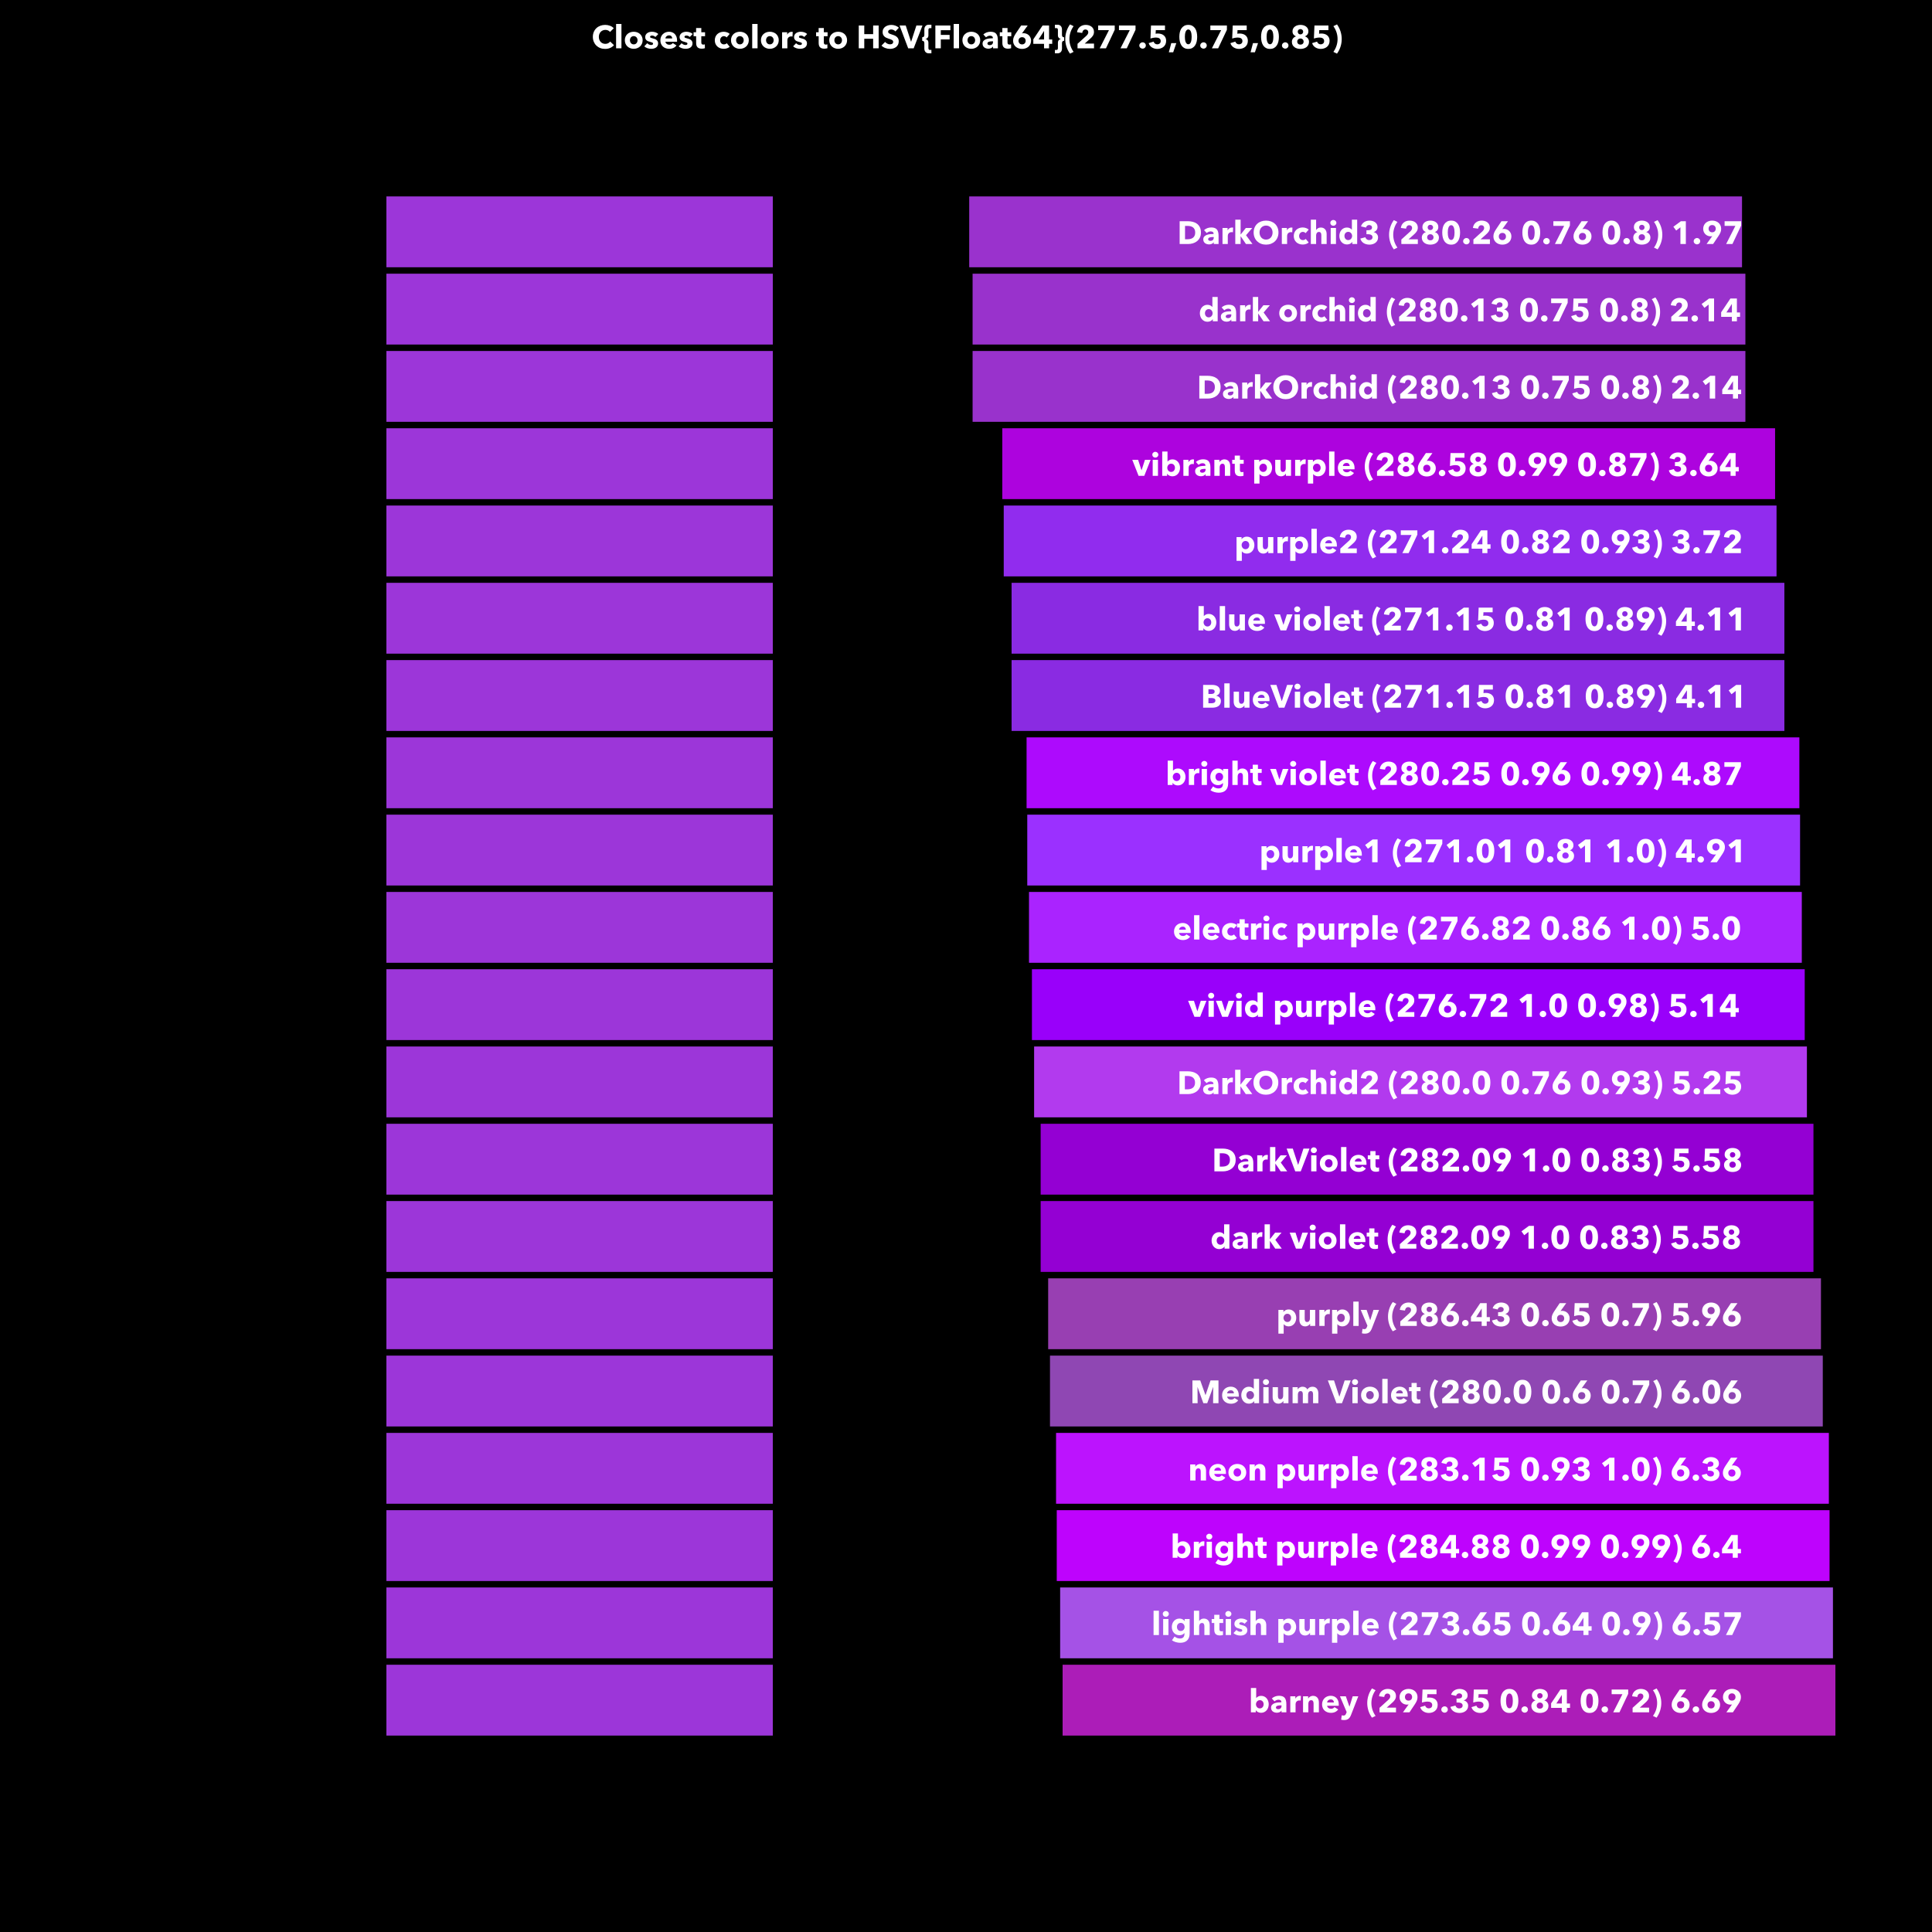 <?xml version="1.0" encoding="UTF-8"?>
<svg xmlns="http://www.w3.org/2000/svg" xmlns:xlink="http://www.w3.org/1999/xlink" width="600pt" height="600pt" viewBox="0 0 600 600" version="1.1">
<defs>
<g>
<symbol overflow="visible" id="glyph0-0">
<path style="stroke:none;" d="M 2.219 -1.172 L 2.219 -1.84 L 2.781 -1.84 L 2.781 -1.172 Z M 2.25 -2.34 L 2.23 -2.512 C 2.23 -2.883 2.273 -3.152 2.359 -3.32 C 2.406 -3.406 2.465 -3.5 2.539 -3.594 C 2.613 -3.691 2.707 -3.797 2.82 -3.91 C 2.926 -4.012 3.012 -4.098 3.078 -4.176 C 3.145 -4.25 3.195 -4.32 3.23 -4.387 C 3.262 -4.449 3.285 -4.508 3.301 -4.566 C 3.312 -4.621 3.32 -4.68 3.32 -4.738 C 3.32 -4.98 3.246 -5.184 3.094 -5.344 C 2.945 -5.508 2.766 -5.59 2.559 -5.59 C 2.352 -5.59 2.176 -5.516 2.023 -5.371 C 1.875 -5.223 1.781 -4.98 1.738 -4.641 L 1.238 -4.719 C 1.285 -5.199 1.434 -5.547 1.68 -5.766 C 1.926 -5.98 2.23 -6.09 2.59 -6.09 C 2.949 -6.09 3.246 -5.973 3.48 -5.734 C 3.715 -5.5 3.828 -5.18 3.828 -4.781 C 3.828 -4.566 3.789 -4.371 3.703 -4.195 C 3.621 -4.02 3.453 -3.812 3.199 -3.578 C 2.953 -3.359 2.809 -3.188 2.77 -3.059 C 2.73 -2.926 2.711 -2.688 2.711 -2.34 Z M 4.621 -0.5 L 4.621 -6.672 L 0.5 -6.672 L 0.5 -0.5 Z M 5.121 -7.18 L 5.121 0 L 0 0 L 0 -7.18 Z M 5.121 -7.18 "/>
</symbol>
<symbol overflow="visible" id="glyph0-1">
<path style="stroke:none;" d="M 7.34 -3.559 C 7.34 -2.941 7.227 -2.406 6.996 -1.953 C 6.766 -1.504 6.461 -1.137 6.086 -0.844 C 5.707 -0.555 5.285 -0.34 4.809 -0.203 C 4.336 -0.066 3.855 0 3.371 0 L 0.73 0 L 0.73 -7.078 L 3.289 -7.078 C 3.789 -7.078 4.285 -7.023 4.77 -6.906 C 5.258 -6.789 5.691 -6.594 6.07 -6.324 C 6.449 -6.055 6.758 -5.691 6.988 -5.238 C 7.223 -4.785 7.34 -4.227 7.34 -3.559 Z M 5.559 -3.559 C 5.559 -3.961 5.496 -4.293 5.363 -4.555 C 5.234 -4.816 5.062 -5.027 4.844 -5.184 C 4.629 -5.34 4.383 -5.453 4.105 -5.52 C 3.828 -5.586 3.543 -5.621 3.25 -5.621 L 2.398 -5.621 L 2.398 -1.48 L 3.211 -1.48 C 3.516 -1.48 3.812 -1.516 4.094 -1.586 C 4.379 -1.656 4.629 -1.77 4.844 -1.93 C 5.062 -2.09 5.234 -2.305 5.363 -2.57 C 5.496 -2.836 5.559 -3.168 5.559 -3.559 Z M 5.559 -3.559 "/>
</symbol>
<symbol overflow="visible" id="glyph0-2">
<path style="stroke:none;" d="M 3.578 -2.172 L 3.371 -2.172 C 3.191 -2.172 3.008 -2.16 2.824 -2.145 C 2.641 -2.129 2.477 -2.098 2.336 -2.051 C 2.191 -2.004 2.074 -1.934 1.98 -1.844 C 1.887 -1.754 1.84 -1.637 1.84 -1.488 C 1.84 -1.395 1.863 -1.316 1.906 -1.25 C 1.949 -1.184 2.004 -1.129 2.07 -1.09 C 2.137 -1.051 2.215 -1.023 2.301 -1.004 C 2.387 -0.988 2.469 -0.98 2.551 -0.98 C 2.883 -0.98 3.137 -1.07 3.316 -1.254 C 3.492 -1.438 3.578 -1.688 3.578 -2 Z M 0.57 -4.301 C 0.863 -4.582 1.203 -4.789 1.594 -4.93 C 1.984 -5.07 2.383 -5.141 2.789 -5.141 C 3.211 -5.141 3.566 -5.09 3.855 -4.984 C 4.145 -4.883 4.379 -4.723 4.559 -4.504 C 4.738 -4.289 4.871 -4.016 4.953 -3.684 C 5.039 -3.355 5.078 -2.965 5.078 -2.512 L 5.078 0 L 3.578 0 L 3.578 -0.531 L 3.551 -0.531 C 3.422 -0.324 3.23 -0.164 2.977 -0.051 C 2.719 0.062 2.441 0.121 2.141 0.121 C 1.941 0.121 1.734 0.094 1.52 0.039 C 1.305 -0.012 1.113 -0.102 0.934 -0.219 C 0.758 -0.34 0.613 -0.5 0.5 -0.699 C 0.387 -0.898 0.328 -1.148 0.328 -1.441 C 0.328 -1.801 0.43 -2.09 0.625 -2.309 C 0.82 -2.531 1.074 -2.699 1.387 -2.82 C 1.695 -2.941 2.039 -3.02 2.422 -3.059 C 2.801 -3.098 3.172 -3.121 3.531 -3.121 L 3.531 -3.199 C 3.531 -3.445 3.441 -3.629 3.27 -3.746 C 3.098 -3.863 2.883 -3.922 2.629 -3.922 C 2.395 -3.922 2.172 -3.871 1.953 -3.77 C 1.738 -3.668 1.555 -3.551 1.398 -3.41 Z M 0.57 -4.301 "/>
</symbol>
<symbol overflow="visible" id="glyph0-3">
<path style="stroke:none;" d="M 3.871 -3.641 C 3.797 -3.66 3.727 -3.672 3.656 -3.68 C 3.586 -3.688 3.516 -3.691 3.449 -3.691 C 3.23 -3.691 3.047 -3.648 2.895 -3.57 C 2.746 -3.488 2.625 -3.395 2.535 -3.281 C 2.445 -3.168 2.379 -3.043 2.34 -2.91 C 2.301 -2.777 2.281 -2.66 2.281 -2.559 L 2.281 0 L 0.641 0 L 0.641 -4.98 L 2.219 -4.98 L 2.219 -4.262 L 2.238 -4.262 C 2.367 -4.516 2.547 -4.719 2.781 -4.879 C 3.016 -5.039 3.285 -5.121 3.59 -5.121 C 3.656 -5.121 3.723 -5.117 3.785 -5.109 C 3.848 -5.102 3.898 -5.094 3.941 -5.078 Z M 3.871 -3.641 "/>
</symbol>
<symbol overflow="visible" id="glyph0-4">
<path style="stroke:none;" d="M 5.988 0 L 3.961 0 L 2.328 -2.391 L 2.301 -2.391 L 2.301 0 L 0.648 0 L 0.648 -7.559 L 2.301 -7.559 L 2.301 -2.961 L 2.328 -2.961 L 3.922 -4.98 L 5.91 -4.98 L 3.988 -2.73 Z M 5.988 0 "/>
</symbol>
<symbol overflow="visible" id="glyph0-5">
<path style="stroke:none;" d="M 8.109 -3.57 C 8.109 -3.012 8.012 -2.5 7.82 -2.035 C 7.625 -1.57 7.359 -1.176 7.016 -0.844 C 6.672 -0.516 6.262 -0.262 5.789 -0.078 C 5.316 0.102 4.805 0.191 4.25 0.191 C 3.695 0.191 3.184 0.102 2.715 -0.078 C 2.246 -0.258 1.84 -0.516 1.496 -0.844 C 1.152 -1.176 0.883 -1.57 0.691 -2.035 C 0.496 -2.5 0.398 -3.012 0.398 -3.57 C 0.398 -4.137 0.496 -4.648 0.691 -5.105 C 0.883 -5.562 1.152 -5.949 1.496 -6.27 C 1.84 -6.59 2.246 -6.836 2.715 -7.012 C 3.184 -7.184 3.695 -7.27 4.25 -7.27 C 4.805 -7.27 5.316 -7.184 5.789 -7.012 C 6.262 -6.836 6.672 -6.59 7.016 -6.27 C 7.359 -5.949 7.625 -5.562 7.82 -5.105 C 8.012 -4.648 8.109 -4.137 8.109 -3.57 Z M 6.281 -3.57 C 6.281 -3.875 6.23 -4.164 6.129 -4.43 C 6.031 -4.695 5.891 -4.926 5.715 -5.113 C 5.539 -5.305 5.324 -5.453 5.074 -5.566 C 4.824 -5.676 4.551 -5.73 4.25 -5.73 C 3.949 -5.73 3.676 -5.676 3.43 -5.566 C 3.184 -5.457 2.969 -5.305 2.789 -5.113 C 2.609 -4.926 2.473 -4.695 2.375 -4.43 C 2.277 -4.164 2.23 -3.875 2.23 -3.57 C 2.23 -3.25 2.281 -2.953 2.379 -2.684 C 2.48 -2.414 2.617 -2.184 2.797 -1.988 C 2.973 -1.797 3.184 -1.645 3.43 -1.535 C 3.676 -1.426 3.949 -1.371 4.25 -1.371 C 4.551 -1.371 4.824 -1.426 5.07 -1.535 C 5.316 -1.645 5.531 -1.797 5.711 -1.988 C 5.891 -2.184 6.031 -2.414 6.129 -2.684 C 6.23 -2.953 6.281 -3.25 6.281 -3.57 Z M 6.281 -3.57 "/>
</symbol>
<symbol overflow="visible" id="glyph0-6">
<path style="stroke:none;" d="M 4.07 -3.371 C 3.977 -3.492 3.852 -3.586 3.691 -3.66 C 3.531 -3.734 3.367 -3.77 3.199 -3.77 C 3.027 -3.77 2.871 -3.734 2.73 -3.664 C 2.59 -3.594 2.469 -3.5 2.371 -3.387 C 2.27 -3.27 2.191 -3.133 2.137 -2.98 C 2.078 -2.828 2.051 -2.664 2.051 -2.488 C 2.051 -2.316 2.078 -2.152 2.129 -2 C 2.184 -1.848 2.262 -1.711 2.363 -1.594 C 2.469 -1.477 2.59 -1.387 2.734 -1.32 C 2.879 -1.254 3.039 -1.219 3.219 -1.219 C 3.387 -1.219 3.551 -1.25 3.715 -1.316 C 3.879 -1.379 4.012 -1.469 4.109 -1.59 L 5.02 -0.48 C 4.812 -0.281 4.547 -0.125 4.219 -0.012 C 3.895 0.102 3.547 0.16 3.18 0.16 C 2.785 0.16 2.422 0.102 2.078 -0.02 C 1.738 -0.141 1.445 -0.316 1.195 -0.547 C 0.945 -0.777 0.75 -1.055 0.605 -1.379 C 0.461 -1.707 0.391 -2.078 0.391 -2.488 C 0.391 -2.895 0.461 -3.262 0.605 -3.59 C 0.75 -3.918 0.945 -4.195 1.195 -4.426 C 1.445 -4.656 1.738 -4.832 2.078 -4.953 C 2.418 -5.078 2.785 -5.141 3.172 -5.141 C 3.352 -5.141 3.527 -5.125 3.703 -5.09 C 3.883 -5.055 4.051 -5.012 4.215 -4.953 C 4.379 -4.898 4.527 -4.828 4.664 -4.746 C 4.801 -4.66 4.922 -4.57 5.02 -4.469 Z M 4.07 -3.371 "/>
</symbol>
<symbol overflow="visible" id="glyph0-7">
<path style="stroke:none;" d="M 3.922 0 L 3.922 -2.699 C 3.922 -2.84 3.91 -2.973 3.891 -3.102 C 3.871 -3.227 3.832 -3.34 3.773 -3.434 C 3.719 -3.531 3.645 -3.609 3.551 -3.664 C 3.457 -3.723 3.336 -3.75 3.191 -3.75 C 2.902 -3.75 2.684 -3.648 2.531 -3.445 C 2.379 -3.242 2.301 -2.988 2.301 -2.691 L 2.301 0 L 0.66 0 L 0.66 -7.559 L 2.301 -7.559 L 2.301 -4.352 L 2.32 -4.352 C 2.434 -4.551 2.613 -4.727 2.859 -4.887 C 3.105 -5.043 3.402 -5.121 3.75 -5.121 C 4.09 -5.121 4.375 -5.059 4.605 -4.941 C 4.836 -4.82 5.023 -4.664 5.164 -4.477 C 5.309 -4.285 5.41 -4.066 5.477 -3.82 C 5.539 -3.574 5.57 -3.328 5.57 -3.078 L 5.57 0 Z M 3.922 0 "/>
</symbol>
<symbol overflow="visible" id="glyph0-8">
<path style="stroke:none;" d="M 2.422 -6.57 C 2.422 -6.445 2.395 -6.324 2.344 -6.215 C 2.293 -6.105 2.227 -6.012 2.145 -5.93 C 2.062 -5.852 1.961 -5.785 1.844 -5.738 C 1.727 -5.691 1.605 -5.672 1.48 -5.672 C 1.215 -5.672 0.988 -5.758 0.809 -5.934 C 0.629 -6.109 0.539 -6.324 0.539 -6.57 C 0.539 -6.691 0.562 -6.805 0.609 -6.914 C 0.656 -7.023 0.723 -7.121 0.809 -7.199 C 0.895 -7.281 0.996 -7.344 1.109 -7.395 C 1.223 -7.445 1.348 -7.469 1.48 -7.469 C 1.605 -7.469 1.727 -7.445 1.844 -7.398 C 1.961 -7.352 2.062 -7.289 2.145 -7.211 C 2.227 -7.129 2.297 -7.035 2.344 -6.926 C 2.395 -6.816 2.422 -6.695 2.422 -6.57 Z M 0.66 0 L 0.66 -4.98 L 2.301 -4.98 L 2.301 0 Z M 0.66 0 "/>
</symbol>
<symbol overflow="visible" id="glyph0-9">
<path style="stroke:none;" d="M 4.41 0 L 4.41 -0.648 L 4.391 -0.648 C 4.23 -0.395 4 -0.203 3.703 -0.066 C 3.406 0.07 3.094 0.141 2.762 0.141 C 2.387 0.141 2.055 0.066 1.762 -0.078 C 1.469 -0.227 1.219 -0.422 1.016 -0.664 C 0.812 -0.906 0.656 -1.191 0.551 -1.512 C 0.445 -1.832 0.391 -2.164 0.391 -2.512 C 0.391 -2.855 0.445 -3.188 0.555 -3.504 C 0.664 -3.82 0.82 -4.102 1.023 -4.34 C 1.227 -4.578 1.477 -4.77 1.766 -4.91 C 2.055 -5.051 2.379 -5.121 2.738 -5.121 C 3.105 -5.121 3.418 -5.051 3.672 -4.91 C 3.926 -4.77 4.121 -4.617 4.262 -4.449 L 4.281 -4.449 L 4.281 -7.559 L 5.922 -7.559 L 5.922 0 Z M 4.352 -2.5 C 4.352 -2.66 4.32 -2.816 4.266 -2.969 C 4.207 -3.121 4.129 -3.262 4.023 -3.379 C 3.922 -3.5 3.797 -3.598 3.648 -3.672 C 3.504 -3.742 3.336 -3.781 3.148 -3.781 C 2.957 -3.781 2.785 -3.742 2.641 -3.672 C 2.492 -3.598 2.371 -3.5 2.27 -3.387 C 2.168 -3.27 2.094 -3.133 2.047 -2.98 C 1.996 -2.828 1.969 -2.672 1.969 -2.512 C 1.969 -2.352 1.996 -2.191 2.047 -2.035 C 2.094 -1.879 2.172 -1.738 2.27 -1.621 C 2.371 -1.5 2.492 -1.402 2.641 -1.328 C 2.785 -1.258 2.957 -1.219 3.148 -1.219 C 3.336 -1.219 3.504 -1.258 3.648 -1.328 C 3.797 -1.402 3.922 -1.5 4.023 -1.621 C 4.129 -1.742 4.207 -1.875 4.266 -2.031 C 4.32 -2.184 4.352 -2.34 4.352 -2.5 Z M 4.352 -2.5 "/>
</symbol>
<symbol overflow="visible" id="glyph0-10">
<path style="stroke:none;" d="M 5.828 -2.059 C 5.828 -1.672 5.75 -1.34 5.594 -1.055 C 5.438 -0.773 5.234 -0.539 4.98 -0.355 C 4.727 -0.172 4.441 -0.035 4.125 0.055 C 3.809 0.145 3.488 0.191 3.16 0.191 C 2.84 0.191 2.527 0.152 2.227 0.078 C 1.922 0.008 1.645 -0.105 1.395 -0.254 C 1.145 -0.406 0.926 -0.598 0.738 -0.836 C 0.555 -1.07 0.414 -1.355 0.32 -1.691 L 1.879 -2.102 C 1.945 -1.867 2.082 -1.66 2.289 -1.484 C 2.496 -1.309 2.762 -1.219 3.078 -1.219 C 3.199 -1.219 3.32 -1.238 3.445 -1.27 C 3.57 -1.305 3.68 -1.355 3.773 -1.426 C 3.871 -1.496 3.953 -1.586 4.016 -1.699 C 4.078 -1.812 4.109 -1.953 4.109 -2.121 C 4.109 -2.301 4.066 -2.449 3.984 -2.57 C 3.902 -2.691 3.793 -2.785 3.656 -2.855 C 3.52 -2.926 3.363 -2.977 3.191 -3.004 C 3.016 -3.035 2.844 -3.051 2.672 -3.051 L 2.219 -3.051 L 2.219 -4.281 L 2.711 -4.281 C 2.871 -4.281 3.023 -4.293 3.172 -4.316 C 3.316 -4.34 3.449 -4.383 3.566 -4.445 C 3.684 -4.508 3.773 -4.594 3.844 -4.699 C 3.914 -4.805 3.949 -4.945 3.949 -5.121 C 3.949 -5.375 3.859 -5.566 3.68 -5.699 C 3.5 -5.832 3.293 -5.898 3.059 -5.898 C 2.82 -5.898 2.613 -5.828 2.434 -5.684 C 2.258 -5.543 2.145 -5.352 2.09 -5.109 L 0.531 -5.469 C 0.617 -5.77 0.746 -6.031 0.922 -6.254 C 1.094 -6.477 1.297 -6.664 1.535 -6.816 C 1.773 -6.965 2.031 -7.078 2.309 -7.156 C 2.59 -7.23 2.875 -7.27 3.172 -7.27 C 3.484 -7.27 3.789 -7.23 4.086 -7.148 C 4.383 -7.07 4.648 -6.945 4.879 -6.781 C 5.113 -6.613 5.301 -6.406 5.445 -6.156 C 5.59 -5.906 5.66 -5.609 5.66 -5.27 C 5.66 -4.875 5.547 -4.547 5.324 -4.273 C 5.102 -4.004 4.816 -3.824 4.469 -3.73 L 4.469 -3.699 C 4.668 -3.652 4.852 -3.578 5.02 -3.477 C 5.188 -3.371 5.328 -3.25 5.449 -3.105 C 5.57 -2.961 5.664 -2.801 5.73 -2.625 C 5.797 -2.449 5.828 -2.262 5.828 -2.059 Z M 5.828 -2.059 "/>
</symbol>
<symbol overflow="visible" id="glyph0-11">
<g>
</g>
</symbol>
<symbol overflow="visible" id="glyph0-12">
<path style="stroke:none;" d="M 1.762 1.66 C 1.289 1.008 0.922 0.293 0.672 -0.484 C 0.418 -1.262 0.289 -2.059 0.289 -2.879 C 0.289 -3.699 0.418 -4.5 0.672 -5.273 C 0.926 -6.051 1.285 -6.766 1.762 -7.422 L 2.879 -6.871 C 2.461 -6.289 2.137 -5.66 1.914 -4.984 C 1.691 -4.309 1.578 -3.605 1.578 -2.879 C 1.578 -2.152 1.691 -1.453 1.914 -0.773 C 2.137 -0.098 2.461 0.531 2.879 1.109 Z M 1.762 1.66 "/>
</symbol>
<symbol overflow="visible" id="glyph0-13">
<path style="stroke:none;" d="M 0.68 0 L 0.68 -1.398 L 3.441 -3.898 C 3.613 -4.066 3.754 -4.238 3.859 -4.41 C 3.965 -4.582 4.02 -4.777 4.02 -4.988 C 4.02 -5.242 3.941 -5.449 3.781 -5.605 C 3.621 -5.762 3.406 -5.84 3.141 -5.84 C 2.859 -5.84 2.633 -5.742 2.453 -5.547 C 2.277 -5.348 2.172 -5.09 2.141 -4.77 L 0.531 -4.988 C 0.57 -5.348 0.668 -5.672 0.824 -5.949 C 0.98 -6.23 1.18 -6.469 1.422 -6.664 C 1.66 -6.863 1.934 -7.012 2.246 -7.113 C 2.555 -7.219 2.883 -7.27 3.23 -7.27 C 3.559 -7.27 3.875 -7.227 4.18 -7.141 C 4.488 -7.055 4.762 -6.922 5 -6.738 C 5.238 -6.559 5.434 -6.332 5.574 -6.059 C 5.719 -5.785 5.789 -5.465 5.789 -5.102 C 5.789 -4.848 5.758 -4.617 5.691 -4.414 C 5.625 -4.211 5.531 -4.023 5.414 -3.852 C 5.297 -3.676 5.164 -3.516 5.016 -3.363 C 4.863 -3.215 4.711 -3.066 4.551 -2.922 L 2.91 -1.461 L 5.801 -1.461 L 5.801 0 Z M 0.68 0 "/>
</symbol>
<symbol overflow="visible" id="glyph0-14">
<path style="stroke:none;" d="M 5.891 -2.02 C 5.891 -1.648 5.816 -1.32 5.672 -1.047 C 5.523 -0.77 5.328 -0.539 5.086 -0.355 C 4.844 -0.172 4.559 -0.035 4.234 0.055 C 3.91 0.145 3.578 0.191 3.23 0.191 C 2.875 0.191 2.539 0.145 2.219 0.055 C 1.898 -0.035 1.617 -0.172 1.375 -0.352 C 1.133 -0.531 0.938 -0.758 0.789 -1.035 C 0.645 -1.312 0.57 -1.637 0.57 -2.012 C 0.57 -2.223 0.602 -2.422 0.672 -2.605 C 0.738 -2.789 0.828 -2.953 0.945 -3.094 C 1.062 -3.238 1.195 -3.363 1.352 -3.465 C 1.504 -3.566 1.668 -3.648 1.84 -3.699 L 1.84 -3.719 C 1.535 -3.832 1.277 -4.02 1.07 -4.273 C 0.863 -4.531 0.762 -4.855 0.762 -5.25 C 0.762 -5.578 0.828 -5.867 0.961 -6.121 C 1.094 -6.375 1.273 -6.586 1.5 -6.754 C 1.727 -6.926 1.988 -7.055 2.289 -7.141 C 2.59 -7.227 2.902 -7.27 3.23 -7.27 C 3.559 -7.27 3.867 -7.227 4.164 -7.145 C 4.461 -7.062 4.723 -6.938 4.949 -6.77 C 5.176 -6.602 5.359 -6.395 5.496 -6.145 C 5.633 -5.895 5.699 -5.605 5.699 -5.281 C 5.699 -4.887 5.602 -4.559 5.398 -4.289 C 5.199 -4.023 4.941 -3.836 4.621 -3.73 L 4.621 -3.699 C 4.801 -3.645 4.965 -3.566 5.121 -3.465 C 5.273 -3.363 5.406 -3.238 5.52 -3.094 C 5.633 -2.953 5.723 -2.789 5.789 -2.605 C 5.855 -2.422 5.891 -2.227 5.891 -2.02 Z M 4.078 -5.16 C 4.078 -5.395 3.996 -5.586 3.828 -5.738 C 3.664 -5.895 3.465 -5.969 3.23 -5.969 C 2.977 -5.969 2.773 -5.895 2.621 -5.738 C 2.469 -5.586 2.391 -5.395 2.391 -5.16 C 2.391 -4.934 2.465 -4.738 2.613 -4.57 C 2.766 -4.402 2.969 -4.32 3.23 -4.32 C 3.477 -4.32 3.68 -4.402 3.84 -4.57 C 4 -4.738 4.078 -4.934 4.078 -5.16 Z M 4.211 -2.078 C 4.211 -2.352 4.117 -2.582 3.934 -2.766 C 3.75 -2.949 3.516 -3.039 3.23 -3.039 C 2.938 -3.039 2.699 -2.949 2.516 -2.77 C 2.332 -2.59 2.238 -2.359 2.238 -2.078 C 2.238 -1.793 2.332 -1.566 2.516 -1.395 C 2.699 -1.227 2.938 -1.141 3.23 -1.141 C 3.523 -1.141 3.762 -1.227 3.941 -1.395 C 4.121 -1.566 4.211 -1.793 4.211 -2.078 Z M 4.211 -2.078 "/>
</symbol>
<symbol overflow="visible" id="glyph0-15">
<path style="stroke:none;" d="M 6 -3.559 C 6 -3.059 5.949 -2.582 5.852 -2.129 C 5.75 -1.676 5.59 -1.277 5.371 -0.934 C 5.148 -0.59 4.863 -0.316 4.516 -0.113 C 4.164 0.09 3.738 0.191 3.238 0.191 C 2.738 0.191 2.312 0.09 1.961 -0.113 C 1.605 -0.316 1.316 -0.59 1.094 -0.934 C 0.871 -1.277 0.711 -1.676 0.609 -2.129 C 0.512 -2.582 0.461 -3.059 0.461 -3.559 C 0.461 -4.059 0.512 -4.535 0.609 -4.984 C 0.711 -5.434 0.871 -5.828 1.094 -6.164 C 1.316 -6.5 1.605 -6.77 1.961 -6.969 C 2.312 -7.168 2.738 -7.27 3.238 -7.27 C 3.738 -7.27 4.164 -7.172 4.516 -6.969 C 4.863 -6.77 5.148 -6.5 5.371 -6.164 C 5.59 -5.828 5.75 -5.434 5.852 -4.984 C 5.949 -4.535 6 -4.059 6 -3.559 Z M 4.281 -3.559 C 4.281 -3.781 4.266 -4.023 4.238 -4.289 C 4.211 -4.555 4.164 -4.805 4.09 -5.035 C 4.016 -5.266 3.91 -5.457 3.773 -5.613 C 3.637 -5.77 3.461 -5.852 3.238 -5.852 C 3.02 -5.852 2.84 -5.773 2.699 -5.613 C 2.559 -5.457 2.453 -5.266 2.375 -5.035 C 2.297 -4.805 2.246 -4.559 2.219 -4.289 C 2.191 -4.023 2.18 -3.781 2.18 -3.559 C 2.18 -3.332 2.191 -3.086 2.219 -2.816 C 2.246 -2.547 2.297 -2.297 2.375 -2.066 C 2.453 -1.836 2.559 -1.641 2.699 -1.484 C 2.84 -1.328 3.02 -1.25 3.238 -1.25 C 3.461 -1.25 3.637 -1.328 3.773 -1.484 C 3.91 -1.641 4.016 -1.836 4.09 -2.066 C 4.164 -2.297 4.215 -2.547 4.238 -2.816 C 4.266 -3.086 4.281 -3.332 4.281 -3.559 Z M 4.281 -3.559 "/>
</symbol>
<symbol overflow="visible" id="glyph0-16">
<path style="stroke:none;" d="M 2.512 -0.879 C 2.512 -0.602 2.41 -0.367 2.215 -0.18 C 2.02 0.008 1.785 0.102 1.512 0.102 C 1.371 0.102 1.238 0.074 1.113 0.023 C 0.992 -0.027 0.883 -0.094 0.789 -0.18 C 0.695 -0.266 0.625 -0.367 0.57 -0.484 C 0.516 -0.602 0.488 -0.73 0.488 -0.871 C 0.488 -1.004 0.516 -1.129 0.57 -1.25 C 0.625 -1.371 0.695 -1.477 0.789 -1.566 C 0.883 -1.656 0.992 -1.727 1.113 -1.781 C 1.238 -1.832 1.371 -1.859 1.512 -1.859 C 1.785 -1.859 2.02 -1.766 2.215 -1.578 C 2.41 -1.395 2.512 -1.16 2.512 -0.879 Z M 2.512 -0.879 "/>
</symbol>
<symbol overflow="visible" id="glyph0-17">
<path style="stroke:none;" d="M 6.012 -2.379 C 6.012 -1.98 5.938 -1.621 5.789 -1.301 C 5.645 -0.98 5.441 -0.711 5.191 -0.488 C 4.938 -0.27 4.641 -0.102 4.301 0.016 C 3.961 0.133 3.602 0.191 3.219 0.191 C 2.832 0.191 2.473 0.133 2.137 0.016 C 1.801 -0.102 1.504 -0.27 1.25 -0.488 C 0.996 -0.711 0.797 -0.977 0.648 -1.289 C 0.504 -1.602 0.43 -1.953 0.43 -2.34 C 0.43 -2.762 0.504 -3.141 0.648 -3.484 C 0.797 -3.828 0.988 -4.176 1.219 -4.531 L 2.93 -7.078 L 4.961 -7.078 L 3.219 -4.66 L 3.191 -4.609 C 3.258 -4.637 3.336 -4.656 3.43 -4.672 C 3.523 -4.684 3.609 -4.691 3.691 -4.691 C 3.996 -4.691 4.293 -4.637 4.574 -4.523 C 4.859 -4.414 5.105 -4.258 5.316 -4.055 C 5.527 -3.852 5.691 -3.609 5.82 -3.324 C 5.945 -3.043 6.012 -2.727 6.012 -2.379 Z M 4.328 -2.34 C 4.328 -2.66 4.23 -2.926 4.031 -3.137 C 3.832 -3.344 3.562 -3.449 3.23 -3.449 C 2.898 -3.449 2.625 -3.348 2.422 -3.141 C 2.215 -2.934 2.109 -2.664 2.109 -2.328 C 2.109 -2.023 2.211 -1.762 2.41 -1.539 C 2.609 -1.32 2.879 -1.211 3.219 -1.211 C 3.555 -1.211 3.82 -1.312 4.023 -1.52 C 4.227 -1.727 4.328 -2 4.328 -2.34 Z M 4.328 -2.34 "/>
</symbol>
<symbol overflow="visible" id="glyph0-18">
<path style="stroke:none;" d="M 3.059 0 L 1.109 0 L 3.98 -5.641 L 0.629 -5.641 L 0.629 -7.078 L 5.77 -7.078 L 5.77 -5.738 Z M 3.059 0 "/>
</symbol>
<symbol overflow="visible" id="glyph0-19">
<path style="stroke:none;" d="M 3.129 -2.879 C 3.129 -2.059 3.004 -1.262 2.75 -0.484 C 2.496 0.293 2.133 1.008 1.66 1.66 L 0.539 1.109 C 0.961 0.531 1.281 -0.098 1.504 -0.773 C 1.727 -1.449 1.84 -2.152 1.84 -2.879 C 1.84 -3.605 1.727 -4.309 1.504 -4.984 C 1.281 -5.66 0.961 -6.289 0.539 -6.871 L 1.66 -7.422 C 2.133 -6.766 2.496 -6.051 2.75 -5.273 C 3.004 -4.496 3.129 -3.699 3.129 -2.879 Z M 3.129 -2.879 "/>
</symbol>
<symbol overflow="visible" id="glyph0-20">
<path style="stroke:none;" d="M 2.828 0 L 2.828 -5.199 L 1.512 -4.18 L 0.641 -5.371 L 2.969 -7.078 L 4.512 -7.078 L 4.512 0 Z M 2.828 0 "/>
</symbol>
<symbol overflow="visible" id="glyph0-21">
<path style="stroke:none;" d="M 6.02 -4.738 C 6.02 -4.32 5.945 -3.938 5.801 -3.594 C 5.652 -3.25 5.465 -2.902 5.23 -2.551 L 3.52 0 L 1.488 0 L 3.25 -2.441 L 3.27 -2.469 C 3.195 -2.441 3.113 -2.422 3.023 -2.41 C 2.934 -2.398 2.852 -2.391 2.77 -2.391 C 2.457 -2.391 2.16 -2.445 1.879 -2.555 C 1.602 -2.664 1.352 -2.82 1.141 -3.023 C 0.926 -3.227 0.758 -3.473 0.629 -3.754 C 0.504 -4.039 0.441 -4.352 0.441 -4.699 C 0.441 -5.102 0.512 -5.461 0.66 -5.781 C 0.809 -6.102 1.008 -6.371 1.262 -6.59 C 1.516 -6.809 1.809 -6.977 2.148 -7.094 C 2.488 -7.211 2.852 -7.27 3.23 -7.27 C 3.617 -7.27 3.98 -7.211 4.32 -7.094 C 4.66 -6.977 4.953 -6.809 5.203 -6.59 C 5.453 -6.371 5.652 -6.102 5.801 -5.789 C 5.945 -5.477 6.02 -5.125 6.02 -4.738 Z M 4.34 -4.762 C 4.34 -5.066 4.242 -5.332 4.047 -5.555 C 3.848 -5.777 3.578 -5.891 3.238 -5.891 C 2.898 -5.891 2.629 -5.785 2.426 -5.574 C 2.223 -5.363 2.121 -5.09 2.121 -4.75 C 2.121 -4.43 2.219 -4.164 2.422 -3.953 C 2.621 -3.746 2.887 -3.641 3.219 -3.641 C 3.555 -3.641 3.824 -3.742 4.031 -3.949 C 4.238 -4.156 4.34 -4.426 4.34 -4.762 Z M 4.34 -4.762 "/>
</symbol>
<symbol overflow="visible" id="glyph0-22">
<path style="stroke:none;" d="M 5.922 -2.512 C 5.922 -2.105 5.848 -1.734 5.699 -1.406 C 5.555 -1.074 5.352 -0.797 5.102 -0.566 C 4.848 -0.336 4.555 -0.156 4.219 -0.031 C 3.887 0.098 3.531 0.16 3.148 0.16 C 2.777 0.16 2.422 0.098 2.086 -0.031 C 1.75 -0.156 1.453 -0.336 1.203 -0.566 C 0.953 -0.797 0.758 -1.074 0.609 -1.406 C 0.465 -1.734 0.391 -2.102 0.391 -2.512 C 0.391 -2.918 0.465 -3.285 0.609 -3.609 C 0.758 -3.938 0.953 -4.215 1.203 -4.441 C 1.453 -4.668 1.75 -4.84 2.086 -4.961 C 2.422 -5.082 2.777 -5.141 3.148 -5.141 C 3.531 -5.141 3.887 -5.078 4.219 -4.961 C 4.555 -4.84 4.848 -4.668 5.102 -4.441 C 5.355 -4.215 5.555 -3.938 5.699 -3.609 C 5.848 -3.281 5.922 -2.918 5.922 -2.512 Z M 4.34 -2.512 C 4.34 -2.672 4.312 -2.828 4.262 -2.98 C 4.207 -3.133 4.129 -3.27 4.031 -3.387 C 3.93 -3.504 3.809 -3.598 3.66 -3.672 C 3.512 -3.742 3.344 -3.781 3.148 -3.781 C 2.957 -3.781 2.785 -3.742 2.641 -3.672 C 2.492 -3.598 2.371 -3.5 2.273 -3.387 C 2.18 -3.27 2.105 -3.133 2.055 -2.98 C 2.004 -2.828 1.98 -2.672 1.98 -2.512 C 1.98 -2.352 2.004 -2.191 2.055 -2.039 C 2.105 -1.887 2.18 -1.75 2.281 -1.625 C 2.379 -1.5 2.504 -1.402 2.648 -1.328 C 2.797 -1.258 2.965 -1.219 3.16 -1.219 C 3.352 -1.219 3.523 -1.258 3.672 -1.328 C 3.816 -1.402 3.941 -1.5 4.039 -1.625 C 4.141 -1.75 4.215 -1.887 4.266 -2.039 C 4.316 -2.191 4.34 -2.352 4.34 -2.512 Z M 4.34 -2.512 "/>
</symbol>
<symbol overflow="visible" id="glyph0-23">
<path style="stroke:none;" d="M 5.82 -2.34 C 5.82 -1.906 5.742 -1.531 5.59 -1.215 C 5.438 -0.898 5.23 -0.637 4.977 -0.43 C 4.719 -0.223 4.426 -0.066 4.102 0.035 C 3.773 0.137 3.438 0.191 3.09 0.191 C 2.77 0.191 2.465 0.148 2.176 0.066 C 1.887 -0.02 1.621 -0.137 1.387 -0.289 C 1.148 -0.441 0.945 -0.633 0.773 -0.855 C 0.605 -1.078 0.48 -1.328 0.398 -1.609 L 1.93 -2.078 C 2.004 -1.832 2.141 -1.629 2.344 -1.469 C 2.547 -1.309 2.789 -1.23 3.07 -1.23 C 3.355 -1.23 3.605 -1.316 3.816 -1.488 C 4.027 -1.664 4.129 -1.922 4.129 -2.262 C 4.129 -2.469 4.086 -2.641 4 -2.781 C 3.914 -2.922 3.801 -3.031 3.664 -3.113 C 3.527 -3.199 3.375 -3.258 3.199 -3.289 C 3.027 -3.324 2.852 -3.34 2.68 -3.34 C 2.426 -3.34 2.137 -3.312 1.816 -3.254 C 1.492 -3.199 1.203 -3.125 0.949 -3.031 L 1.121 -7.078 L 5.461 -7.078 L 5.461 -5.641 L 2.609 -5.641 L 2.551 -4.52 C 2.656 -4.547 2.773 -4.566 2.906 -4.574 C 3.035 -4.586 3.152 -4.59 3.262 -4.59 C 3.613 -4.59 3.945 -4.543 4.262 -4.449 C 4.574 -4.355 4.844 -4.215 5.074 -4.023 C 5.305 -3.836 5.488 -3.602 5.621 -3.32 C 5.754 -3.039 5.82 -2.715 5.82 -2.34 Z M 5.82 -2.34 "/>
</symbol>
<symbol overflow="visible" id="glyph0-24">
<path style="stroke:none;" d="M 5.148 -1.379 L 5.148 0 L 3.578 0 L 3.578 -1.379 L 0.25 -1.379 L 0.25 -2.789 L 3.129 -7.078 L 5.141 -7.078 L 5.141 -2.738 L 6.121 -2.738 L 6.121 -1.379 Z M 3.59 -5.359 L 3.559 -5.359 L 1.879 -2.738 L 3.59 -2.738 Z M 3.59 -5.359 "/>
</symbol>
<symbol overflow="visible" id="glyph0-25">
<path style="stroke:none;" d="M 3.719 0 L 1.949 0 L -0.012 -4.98 L 1.801 -4.98 L 2.852 -1.75 L 2.879 -1.75 L 3.93 -4.98 L 5.68 -4.98 Z M 3.719 0 "/>
</symbol>
<symbol overflow="visible" id="glyph0-26">
<path style="stroke:none;" d="M 6.191 -2.512 C 6.191 -2.164 6.137 -1.828 6.031 -1.512 C 5.922 -1.191 5.77 -0.91 5.566 -0.664 C 5.363 -0.422 5.113 -0.227 4.82 -0.078 C 4.527 0.066 4.191 0.141 3.82 0.141 C 3.488 0.141 3.172 0.07 2.875 -0.066 C 2.578 -0.203 2.352 -0.398 2.191 -0.648 L 2.172 -0.648 L 2.172 0 L 0.66 0 L 0.66 -7.559 L 2.301 -7.559 L 2.301 -4.449 L 2.32 -4.449 C 2.461 -4.617 2.656 -4.77 2.91 -4.91 C 3.164 -5.051 3.473 -5.121 3.84 -5.121 C 4.199 -5.121 4.523 -5.051 4.816 -4.91 C 5.105 -4.77 5.352 -4.578 5.555 -4.34 C 5.758 -4.102 5.914 -3.82 6.023 -3.504 C 6.133 -3.188 6.191 -2.855 6.191 -2.512 Z M 4.609 -2.512 C 4.609 -2.672 4.586 -2.828 4.535 -2.98 C 4.484 -3.133 4.41 -3.27 4.309 -3.387 C 4.211 -3.504 4.086 -3.598 3.941 -3.672 C 3.793 -3.742 3.625 -3.781 3.43 -3.781 C 3.242 -3.781 3.078 -3.742 2.93 -3.672 C 2.785 -3.598 2.66 -3.5 2.555 -3.379 C 2.453 -3.258 2.371 -3.125 2.316 -2.969 C 2.258 -2.816 2.23 -2.66 2.23 -2.5 C 2.23 -2.34 2.258 -2.184 2.316 -2.031 C 2.371 -1.879 2.453 -1.738 2.555 -1.621 C 2.66 -1.5 2.785 -1.402 2.93 -1.328 C 3.078 -1.258 3.242 -1.219 3.43 -1.219 C 3.625 -1.219 3.793 -1.258 3.941 -1.328 C 4.086 -1.402 4.211 -1.5 4.309 -1.621 C 4.41 -1.742 4.484 -1.879 4.535 -2.035 C 4.586 -2.191 4.609 -2.352 4.609 -2.512 Z M 4.609 -2.512 "/>
</symbol>
<symbol overflow="visible" id="glyph0-27">
<path style="stroke:none;" d="M 3.91 0 L 3.91 -2.719 C 3.91 -2.859 3.898 -2.992 3.875 -3.121 C 3.852 -3.246 3.812 -3.359 3.762 -3.453 C 3.707 -3.551 3.633 -3.629 3.535 -3.684 C 3.438 -3.742 3.316 -3.77 3.172 -3.77 C 3.023 -3.77 2.895 -3.742 2.785 -3.684 C 2.676 -3.629 2.582 -3.551 2.512 -3.449 C 2.438 -3.352 2.383 -3.234 2.344 -3.105 C 2.309 -2.977 2.289 -2.84 2.289 -2.699 L 2.289 0 L 0.641 0 L 0.641 -4.98 L 2.23 -4.98 L 2.23 -4.289 L 2.25 -4.289 C 2.309 -4.395 2.387 -4.5 2.484 -4.605 C 2.582 -4.707 2.695 -4.797 2.824 -4.871 C 2.953 -4.945 3.098 -5.004 3.25 -5.051 C 3.402 -5.098 3.566 -5.121 3.738 -5.121 C 4.074 -5.121 4.355 -5.059 4.59 -4.941 C 4.824 -4.82 5.012 -4.664 5.156 -4.477 C 5.297 -4.285 5.402 -4.066 5.465 -3.82 C 5.527 -3.574 5.559 -3.328 5.559 -3.078 L 5.559 0 Z M 3.91 0 "/>
</symbol>
<symbol overflow="visible" id="glyph0-28">
<path style="stroke:none;" d="M 2.422 -3.75 L 2.422 -1.852 C 2.422 -1.617 2.465 -1.441 2.555 -1.324 C 2.645 -1.207 2.809 -1.148 3.039 -1.148 C 3.121 -1.148 3.203 -1.156 3.297 -1.172 C 3.387 -1.184 3.461 -1.203 3.52 -1.23 L 3.539 -0.031 C 3.426 0.008 3.285 0.047 3.109 0.074 C 2.938 0.105 2.762 0.121 2.59 0.121 C 2.258 0.121 1.977 0.078 1.75 -0.004 C 1.523 -0.09 1.34 -0.207 1.203 -0.363 C 1.066 -0.52 0.969 -0.707 0.91 -0.926 C 0.852 -1.141 0.82 -1.383 0.82 -1.648 L 0.82 -3.75 L 0.02 -3.75 L 0.02 -4.98 L 0.809 -4.98 L 0.809 -6.289 L 2.422 -6.289 L 2.422 -4.98 L 3.59 -4.98 L 3.59 -3.75 Z M 2.422 -3.75 "/>
</symbol>
<symbol overflow="visible" id="glyph0-29">
<path style="stroke:none;" d="M 6.18 -2.512 C 6.18 -2.164 6.125 -1.828 6.02 -1.512 C 5.914 -1.191 5.758 -0.91 5.555 -0.664 C 5.352 -0.422 5.102 -0.227 4.809 -0.078 C 4.516 0.066 4.184 0.141 3.809 0.141 C 3.504 0.141 3.215 0.078 2.941 -0.047 C 2.668 -0.168 2.453 -0.336 2.301 -0.551 L 2.281 -0.551 L 2.281 2.398 L 0.641 2.398 L 0.641 -4.98 L 2.199 -4.98 L 2.199 -4.371 L 2.23 -4.371 C 2.383 -4.57 2.594 -4.746 2.863 -4.895 C 3.133 -5.043 3.453 -5.121 3.82 -5.121 C 4.18 -5.121 4.508 -5.051 4.801 -4.91 C 5.094 -4.77 5.34 -4.578 5.547 -4.34 C 5.75 -4.102 5.906 -3.82 6.016 -3.504 C 6.125 -3.188 6.18 -2.855 6.18 -2.512 Z M 4.59 -2.512 C 4.59 -2.672 4.566 -2.828 4.516 -2.98 C 4.465 -3.133 4.391 -3.27 4.297 -3.387 C 4.199 -3.504 4.078 -3.598 3.93 -3.672 C 3.785 -3.742 3.613 -3.781 3.422 -3.781 C 3.234 -3.781 3.066 -3.742 2.922 -3.672 C 2.773 -3.598 2.648 -3.5 2.547 -3.379 C 2.441 -3.258 2.363 -3.125 2.305 -2.969 C 2.25 -2.816 2.219 -2.66 2.219 -2.5 C 2.219 -2.34 2.25 -2.184 2.305 -2.031 C 2.363 -1.879 2.441 -1.738 2.547 -1.621 C 2.648 -1.5 2.773 -1.402 2.922 -1.328 C 3.066 -1.258 3.234 -1.219 3.422 -1.219 C 3.613 -1.219 3.785 -1.258 3.93 -1.328 C 4.078 -1.402 4.199 -1.5 4.297 -1.621 C 4.391 -1.742 4.465 -1.879 4.516 -2.035 C 4.566 -2.191 4.59 -2.352 4.59 -2.512 Z M 4.59 -2.512 "/>
</symbol>
<symbol overflow="visible" id="glyph0-30">
<path style="stroke:none;" d="M 3.922 0 L 3.922 -0.691 L 3.898 -0.691 C 3.84 -0.578 3.762 -0.469 3.664 -0.371 C 3.566 -0.27 3.453 -0.184 3.324 -0.109 C 3.195 -0.035 3.051 0.023 2.895 0.07 C 2.738 0.117 2.574 0.141 2.398 0.141 C 2.066 0.141 1.785 0.078 1.555 -0.039 C 1.324 -0.16 1.137 -0.316 0.996 -0.504 C 0.852 -0.695 0.75 -0.91 0.684 -1.156 C 0.621 -1.398 0.59 -1.648 0.59 -1.898 L 0.59 -4.98 L 2.238 -4.98 L 2.238 -2.281 C 2.238 -2.141 2.25 -2.008 2.27 -1.879 C 2.289 -1.754 2.328 -1.641 2.387 -1.539 C 2.441 -1.441 2.516 -1.363 2.609 -1.305 C 2.703 -1.25 2.828 -1.219 2.98 -1.219 C 3.266 -1.219 3.484 -1.328 3.637 -1.539 C 3.785 -1.754 3.859 -2.004 3.859 -2.289 L 3.859 -4.98 L 5.5 -4.98 L 5.5 0 Z M 3.922 0 "/>
</symbol>
<symbol overflow="visible" id="glyph0-31">
<path style="stroke:none;" d="M 0.66 0 L 0.66 -7.559 L 2.32 -7.559 L 2.32 0 Z M 0.66 0 "/>
</symbol>
<symbol overflow="visible" id="glyph0-32">
<path style="stroke:none;" d="M 4.07 -3.059 C 4.07 -3.32 3.988 -3.543 3.824 -3.73 C 3.66 -3.918 3.418 -4.012 3.09 -4.012 C 2.93 -4.012 2.785 -3.984 2.648 -3.934 C 2.516 -3.883 2.398 -3.816 2.301 -3.73 C 2.199 -3.645 2.121 -3.543 2.059 -3.426 C 2 -3.309 1.965 -3.188 1.961 -3.059 Z M 5.578 -2.43 C 5.578 -2.363 5.578 -2.297 5.578 -2.23 C 5.578 -2.164 5.578 -2.102 5.57 -2.039 L 1.961 -2.039 C 1.973 -1.898 2.016 -1.773 2.086 -1.66 C 2.156 -1.547 2.246 -1.449 2.355 -1.363 C 2.465 -1.281 2.59 -1.215 2.727 -1.172 C 2.863 -1.125 3.004 -1.102 3.148 -1.102 C 3.41 -1.102 3.629 -1.148 3.809 -1.246 C 3.988 -1.344 4.137 -1.465 4.25 -1.621 L 5.391 -0.898 C 5.156 -0.559 4.848 -0.297 4.465 -0.113 C 4.082 0.07 3.637 0.16 3.129 0.16 C 2.758 0.16 2.402 0.102 2.07 -0.016 C 1.738 -0.133 1.445 -0.301 1.195 -0.523 C 0.945 -0.746 0.75 -1.023 0.605 -1.352 C 0.461 -1.676 0.391 -2.051 0.391 -2.469 C 0.391 -2.875 0.461 -3.246 0.602 -3.574 C 0.742 -3.906 0.93 -4.184 1.172 -4.414 C 1.41 -4.645 1.691 -4.824 2.02 -4.949 C 2.348 -5.078 2.699 -5.141 3.078 -5.141 C 3.445 -5.141 3.785 -5.078 4.09 -4.953 C 4.398 -4.832 4.66 -4.652 4.879 -4.422 C 5.102 -4.188 5.273 -3.902 5.395 -3.57 C 5.52 -3.238 5.578 -2.855 5.578 -2.43 Z M 5.578 -2.43 "/>
</symbol>
<symbol overflow="visible" id="glyph0-33">
<path style="stroke:none;" d="M 6.25 -2.059 C 6.25 -1.672 6.172 -1.348 6.02 -1.086 C 5.867 -0.82 5.664 -0.609 5.41 -0.449 C 5.156 -0.289 4.867 -0.176 4.547 -0.105 C 4.223 -0.035 3.891 0 3.551 0 L 0.73 0 L 0.73 -7.078 L 3.551 -7.078 C 3.824 -7.078 4.102 -7.051 4.391 -6.996 C 4.676 -6.938 4.938 -6.84 5.172 -6.703 C 5.402 -6.566 5.594 -6.383 5.738 -6.148 C 5.887 -5.918 5.961 -5.621 5.961 -5.262 C 5.961 -4.867 5.852 -4.543 5.641 -4.285 C 5.426 -4.027 5.148 -3.844 4.801 -3.73 L 4.801 -3.711 C 5 -3.676 5.188 -3.613 5.363 -3.523 C 5.543 -3.434 5.695 -3.32 5.824 -3.18 C 5.953 -3.039 6.059 -2.875 6.137 -2.691 C 6.211 -2.504 6.25 -2.293 6.25 -2.059 Z M 4.309 -5.031 C 4.309 -5.27 4.219 -5.445 4.035 -5.555 C 3.852 -5.664 3.578 -5.719 3.219 -5.719 L 2.379 -5.719 L 2.379 -4.262 L 3.301 -4.262 C 3.621 -4.262 3.867 -4.324 4.047 -4.453 C 4.223 -4.586 4.309 -4.777 4.309 -5.031 Z M 4.539 -2.219 C 4.539 -2.512 4.43 -2.715 4.211 -2.828 C 3.992 -2.941 3.695 -3 3.328 -3 L 2.379 -3 L 2.379 -1.379 L 3.34 -1.379 C 3.473 -1.379 3.613 -1.391 3.754 -1.414 C 3.898 -1.438 4.027 -1.48 4.145 -1.539 C 4.262 -1.602 4.355 -1.684 4.43 -1.797 C 4.504 -1.906 4.539 -2.047 4.539 -2.219 Z M 4.539 -2.219 "/>
</symbol>
<symbol overflow="visible" id="glyph0-34">
<path style="stroke:none;" d="M 4.238 0 L 2.531 0 L -0.148 -7.078 L 1.77 -7.078 L 3.41 -2.059 L 3.449 -2.059 L 5.078 -7.078 L 6.969 -7.078 Z M 4.238 0 "/>
</symbol>
<symbol overflow="visible" id="glyph0-35">
<path style="stroke:none;" d="M 5.922 -0.469 C 5.922 0.016 5.852 0.441 5.711 0.801 C 5.57 1.16 5.375 1.457 5.121 1.695 C 4.867 1.934 4.559 2.109 4.195 2.227 C 3.832 2.344 3.43 2.398 2.988 2.398 C 2.551 2.398 2.098 2.332 1.637 2.199 C 1.172 2.066 0.77 1.875 0.43 1.621 L 1.25 0.449 C 1.488 0.664 1.754 0.82 2.047 0.926 C 2.336 1.027 2.621 1.078 2.898 1.078 C 3.379 1.078 3.734 0.953 3.965 0.699 C 4.195 0.445 4.309 0.109 4.309 -0.309 L 4.309 -0.609 L 4.281 -0.609 C 4.129 -0.41 3.922 -0.25 3.66 -0.129 C 3.398 -0.008 3.102 0.051 2.77 0.051 C 2.391 0.051 2.055 -0.02 1.762 -0.156 C 1.469 -0.293 1.219 -0.477 1.016 -0.711 C 0.812 -0.945 0.656 -1.215 0.551 -1.523 C 0.445 -1.836 0.391 -2.164 0.391 -2.512 C 0.391 -2.855 0.441 -3.188 0.551 -3.5 C 0.656 -3.812 0.812 -4.09 1.016 -4.328 C 1.219 -4.57 1.465 -4.762 1.762 -4.906 C 2.055 -5.047 2.387 -5.121 2.762 -5.121 C 3.074 -5.121 3.375 -5.059 3.66 -4.93 C 3.945 -4.805 4.176 -4.605 4.352 -4.34 L 4.371 -4.34 L 4.371 -4.98 L 5.922 -4.98 Z M 4.359 -2.52 C 4.359 -2.688 4.332 -2.848 4.273 -3 C 4.219 -3.152 4.137 -3.289 4.031 -3.406 C 3.922 -3.523 3.797 -3.613 3.648 -3.68 C 3.504 -3.746 3.336 -3.781 3.148 -3.781 C 2.961 -3.781 2.797 -3.746 2.656 -3.68 C 2.512 -3.613 2.391 -3.523 2.289 -3.41 C 2.191 -3.297 2.113 -3.164 2.059 -3.012 C 2.008 -2.855 1.98 -2.691 1.98 -2.52 C 1.98 -2.352 2.008 -2.191 2.059 -2.039 C 2.113 -1.887 2.191 -1.75 2.289 -1.637 C 2.391 -1.52 2.512 -1.426 2.656 -1.355 C 2.797 -1.285 2.965 -1.25 3.148 -1.25 C 3.336 -1.25 3.504 -1.285 3.656 -1.355 C 3.805 -1.426 3.934 -1.516 4.035 -1.629 C 4.137 -1.742 4.219 -1.875 4.273 -2.031 C 4.332 -2.184 4.359 -2.348 4.359 -2.52 Z M 4.359 -2.52 "/>
</symbol>
<symbol overflow="visible" id="glyph0-36">
<path style="stroke:none;" d="M 3.449 0.75 C 3.352 1.012 3.238 1.242 3.113 1.445 C 2.992 1.648 2.844 1.82 2.676 1.965 C 2.504 2.109 2.305 2.215 2.074 2.289 C 1.844 2.363 1.574 2.398 1.262 2.398 C 1.105 2.398 0.949 2.391 0.785 2.371 C 0.621 2.352 0.48 2.324 0.359 2.289 L 0.539 0.91 C 0.621 0.938 0.707 0.957 0.805 0.977 C 0.902 0.992 0.988 1 1.07 1 C 1.324 1 1.508 0.941 1.621 0.824 C 1.734 0.707 1.828 0.543 1.91 0.328 L 2.07 -0.078 L -0.012 -4.98 L 1.809 -4.98 L 2.922 -1.781 L 2.949 -1.781 L 3.941 -4.98 L 5.68 -4.98 Z M 3.449 0.75 "/>
</symbol>
<symbol overflow="visible" id="glyph0-37">
<path style="stroke:none;" d="M 7.148 0 L 7.191 -5.012 L 7.16 -5.012 L 5.32 0 L 4.121 0 L 2.328 -5.012 L 2.301 -5.012 L 2.34 0 L 0.73 0 L 0.73 -7.078 L 3.16 -7.078 L 4.77 -2.539 L 4.809 -2.539 L 6.352 -7.078 L 8.82 -7.078 L 8.82 0 Z M 7.148 0 "/>
</symbol>
<symbol overflow="visible" id="glyph0-38">
<path style="stroke:none;" d="M 7 0 L 7 -2.719 C 7 -2.859 6.988 -2.996 6.969 -3.125 C 6.949 -3.254 6.914 -3.367 6.859 -3.461 C 6.805 -3.555 6.734 -3.629 6.645 -3.684 C 6.555 -3.742 6.438 -3.77 6.289 -3.77 C 6.148 -3.77 6.027 -3.738 5.926 -3.68 C 5.82 -3.621 5.734 -3.539 5.664 -3.441 C 5.594 -3.34 5.543 -3.227 5.512 -3.094 C 5.477 -2.965 5.461 -2.828 5.461 -2.691 L 5.461 0 L 3.82 0 L 3.82 -2.84 C 3.82 -3.125 3.762 -3.352 3.648 -3.52 C 3.535 -3.688 3.355 -3.77 3.109 -3.77 C 2.852 -3.77 2.648 -3.668 2.504 -3.461 C 2.359 -3.254 2.289 -3 2.289 -2.699 L 2.289 0 L 0.641 0 L 0.641 -4.98 L 2.23 -4.98 L 2.23 -4.289 L 2.25 -4.289 C 2.309 -4.395 2.387 -4.5 2.477 -4.602 C 2.566 -4.699 2.672 -4.789 2.801 -4.863 C 2.926 -4.941 3.066 -5.004 3.227 -5.051 C 3.383 -5.098 3.555 -5.121 3.738 -5.121 C 4.098 -5.121 4.406 -5.047 4.656 -4.898 C 4.906 -4.754 5.102 -4.543 5.238 -4.27 C 5.406 -4.531 5.621 -4.738 5.879 -4.891 C 6.141 -5.043 6.457 -5.121 6.828 -5.121 C 7.168 -5.121 7.453 -5.059 7.684 -4.934 C 7.914 -4.812 8.102 -4.652 8.238 -4.453 C 8.379 -4.258 8.48 -4.039 8.547 -3.797 C 8.609 -3.551 8.641 -3.312 8.641 -3.078 L 8.641 0 Z M 7 0 "/>
</symbol>
<symbol overflow="visible" id="glyph0-39">
<path style="stroke:none;" d="M 3.57 -3.512 C 3.438 -3.637 3.281 -3.742 3.102 -3.828 C 2.922 -3.918 2.73 -3.961 2.531 -3.961 C 2.379 -3.961 2.234 -3.93 2.105 -3.871 C 1.977 -3.809 1.91 -3.707 1.91 -3.559 C 1.91 -3.418 1.98 -3.32 2.125 -3.262 C 2.27 -3.199 2.5 -3.133 2.82 -3.059 C 3.008 -3.02 3.195 -2.965 3.387 -2.891 C 3.574 -2.816 3.746 -2.719 3.898 -2.602 C 4.055 -2.48 4.176 -2.332 4.27 -2.16 C 4.363 -1.988 4.41 -1.781 4.41 -1.539 C 4.41 -1.227 4.348 -0.961 4.219 -0.746 C 4.094 -0.527 3.93 -0.352 3.727 -0.219 C 3.523 -0.086 3.293 0.012 3.039 0.07 C 2.785 0.129 2.535 0.16 2.281 0.16 C 1.875 0.16 1.477 0.094 1.086 -0.035 C 0.695 -0.164 0.371 -0.355 0.109 -0.609 L 1.031 -1.578 C 1.176 -1.418 1.355 -1.285 1.57 -1.18 C 1.785 -1.074 2.012 -1.02 2.25 -1.02 C 2.383 -1.02 2.516 -1.051 2.645 -1.113 C 2.773 -1.18 2.84 -1.289 2.84 -1.449 C 2.84 -1.602 2.762 -1.715 2.602 -1.789 C 2.441 -1.863 2.191 -1.941 1.852 -2.02 C 1.676 -2.059 1.504 -2.113 1.328 -2.18 C 1.156 -2.246 1 -2.336 0.863 -2.449 C 0.727 -2.562 0.617 -2.703 0.531 -2.871 C 0.445 -3.035 0.398 -3.238 0.398 -3.469 C 0.398 -3.77 0.465 -4.023 0.59 -4.234 C 0.715 -4.445 0.879 -4.617 1.078 -4.75 C 1.281 -4.883 1.5 -4.98 1.746 -5.047 C 1.988 -5.109 2.23 -5.141 2.469 -5.141 C 2.844 -5.141 3.207 -5.082 3.566 -4.965 C 3.922 -4.848 4.223 -4.672 4.469 -4.441 Z M 3.57 -3.512 "/>
</symbol>
<symbol overflow="visible" id="glyph0-40">
<path style="stroke:none;" d="M 6.961 -0.98 C 6.648 -0.621 6.262 -0.336 5.801 -0.125 C 5.34 0.086 4.809 0.191 4.211 0.191 C 3.664 0.191 3.16 0.102 2.695 -0.078 C 2.23 -0.258 1.828 -0.516 1.488 -0.844 C 1.148 -1.176 0.883 -1.57 0.691 -2.031 C 0.496 -2.492 0.398 -2.996 0.398 -3.551 C 0.398 -4.117 0.5 -4.629 0.695 -5.09 C 0.891 -5.551 1.164 -5.941 1.512 -6.266 C 1.855 -6.59 2.262 -6.836 2.73 -7.012 C 3.195 -7.184 3.699 -7.27 4.238 -7.27 C 4.738 -7.27 5.23 -7.184 5.715 -7.004 C 6.199 -6.828 6.59 -6.57 6.891 -6.23 L 5.73 -5.07 C 5.57 -5.289 5.359 -5.453 5.102 -5.559 C 4.84 -5.668 4.574 -5.719 4.301 -5.719 C 4 -5.719 3.727 -5.664 3.477 -5.555 C 3.227 -5.445 3.012 -5.293 2.828 -5.102 C 2.648 -4.906 2.512 -4.68 2.41 -4.414 C 2.309 -4.152 2.262 -3.863 2.262 -3.551 C 2.262 -3.23 2.309 -2.938 2.41 -2.672 C 2.512 -2.402 2.648 -2.176 2.824 -1.984 C 3 -1.793 3.215 -1.648 3.461 -1.539 C 3.707 -1.434 3.977 -1.379 4.27 -1.379 C 4.609 -1.379 4.906 -1.445 5.16 -1.578 C 5.414 -1.711 5.617 -1.887 5.77 -2.102 Z M 6.961 -0.98 "/>
</symbol>
<symbol overflow="visible" id="glyph0-41">
<path style="stroke:none;" d="M 5.199 0 L 5.199 -2.961 L 2.441 -2.961 L 2.441 0 L 0.73 0 L 0.73 -7.078 L 2.441 -7.078 L 2.441 -4.398 L 5.199 -4.398 L 5.199 -7.078 L 6.91 -7.078 L 6.91 0 Z M 5.199 0 "/>
</symbol>
<symbol overflow="visible" id="glyph0-42">
<path style="stroke:none;" d="M 4.469 -5.238 C 4.324 -5.426 4.133 -5.574 3.895 -5.684 C 3.656 -5.793 3.43 -5.852 3.211 -5.852 C 3.098 -5.852 2.98 -5.84 2.863 -5.82 C 2.746 -5.801 2.645 -5.762 2.551 -5.703 C 2.457 -5.648 2.379 -5.574 2.316 -5.484 C 2.254 -5.395 2.219 -5.281 2.219 -5.141 C 2.219 -5.02 2.246 -4.922 2.297 -4.84 C 2.344 -4.762 2.418 -4.691 2.516 -4.629 C 2.613 -4.57 2.727 -4.516 2.859 -4.465 C 2.992 -4.414 3.145 -4.363 3.309 -4.309 C 3.551 -4.23 3.801 -4.141 4.059 -4.047 C 4.32 -3.949 4.559 -3.82 4.77 -3.66 C 4.984 -3.5 5.16 -3.301 5.301 -3.066 C 5.441 -2.828 5.512 -2.535 5.512 -2.18 C 5.512 -1.773 5.434 -1.422 5.285 -1.125 C 5.137 -0.828 4.934 -0.582 4.68 -0.391 C 4.426 -0.195 4.137 -0.055 3.809 0.039 C 3.484 0.133 3.148 0.18 2.801 0.18 C 2.293 0.18 1.805 0.09 1.328 -0.086 C 0.855 -0.262 0.465 -0.512 0.148 -0.84 L 1.27 -1.98 C 1.441 -1.766 1.672 -1.59 1.953 -1.445 C 2.238 -1.301 2.52 -1.23 2.801 -1.23 C 2.926 -1.23 3.051 -1.242 3.172 -1.27 C 3.289 -1.297 3.395 -1.34 3.484 -1.398 C 3.574 -1.461 3.648 -1.539 3.699 -1.641 C 3.754 -1.738 3.781 -1.859 3.781 -2 C 3.781 -2.133 3.746 -2.246 3.68 -2.34 C 3.613 -2.434 3.52 -2.52 3.395 -2.594 C 3.273 -2.672 3.117 -2.742 2.934 -2.805 C 2.75 -2.867 2.543 -2.938 2.309 -3.012 C 2.082 -3.082 1.863 -3.172 1.645 -3.27 C 1.43 -3.371 1.234 -3.5 1.066 -3.656 C 0.895 -3.812 0.758 -4 0.656 -4.227 C 0.551 -4.449 0.5 -4.719 0.5 -5.039 C 0.5 -5.434 0.578 -5.77 0.738 -6.051 C 0.898 -6.332 1.109 -6.559 1.371 -6.738 C 1.629 -6.918 1.922 -7.051 2.25 -7.137 C 2.578 -7.219 2.906 -7.262 3.238 -7.262 C 3.641 -7.262 4.047 -7.188 4.465 -7.039 C 4.883 -6.895 5.246 -6.676 5.559 -6.391 Z M 4.469 -5.238 "/>
</symbol>
<symbol overflow="visible" id="glyph0-43">
<path style="stroke:none;" d="M 2.102 1.559 C 1.68 1.559 1.348 1.426 1.102 1.16 C 0.855 0.895 0.73 0.535 0.73 0.078 L 0.73 -1.59 C 0.73 -1.742 0.711 -1.867 0.672 -1.965 C 0.629 -2.062 0.578 -2.137 0.516 -2.191 C 0.453 -2.242 0.379 -2.281 0.301 -2.301 C 0.219 -2.32 0.141 -2.328 0.059 -2.328 L 0.059 -3.43 C 0.141 -3.43 0.219 -3.441 0.301 -3.461 C 0.379 -3.48 0.453 -3.516 0.516 -3.566 C 0.578 -3.617 0.629 -3.688 0.672 -3.781 C 0.711 -3.875 0.73 -3.988 0.73 -4.129 L 0.73 -5.84 C 0.73 -6.293 0.852 -6.652 1.102 -6.922 C 1.348 -7.188 1.68 -7.32 2.102 -7.32 L 2.922 -7.32 L 2.922 -6.27 L 2.449 -6.27 C 2.258 -6.27 2.133 -6.207 2.074 -6.078 C 2.02 -5.953 1.988 -5.816 1.988 -5.672 L 1.988 -4 C 1.988 -3.809 1.957 -3.641 1.891 -3.504 C 1.824 -3.367 1.742 -3.258 1.645 -3.172 C 1.547 -3.082 1.445 -3.016 1.34 -2.969 C 1.234 -2.922 1.141 -2.898 1.059 -2.891 L 1.059 -2.871 C 1.141 -2.863 1.234 -2.84 1.34 -2.801 C 1.445 -2.762 1.547 -2.695 1.645 -2.609 C 1.742 -2.523 1.824 -2.41 1.891 -2.266 C 1.957 -2.121 1.988 -1.941 1.988 -1.719 L 1.988 -0.09 C 1.988 0.059 2.02 0.191 2.074 0.32 C 2.133 0.445 2.258 0.512 2.449 0.512 L 2.922 0.512 L 2.922 1.559 Z M 2.102 1.559 "/>
</symbol>
<symbol overflow="visible" id="glyph0-44">
<path style="stroke:none;" d="M 2.422 -5.621 L 2.422 -4.16 L 5.16 -4.16 L 5.16 -2.75 L 2.422 -2.75 L 2.422 0 L 0.73 0 L 0.73 -7.078 L 5.391 -7.078 L 5.391 -5.621 Z M 2.422 -5.621 "/>
</symbol>
<symbol overflow="visible" id="glyph0-45">
<path style="stroke:none;" d="M 3.359 -2.328 C 3.281 -2.328 3.199 -2.32 3.121 -2.301 C 3.039 -2.281 2.969 -2.242 2.906 -2.191 C 2.844 -2.137 2.789 -2.062 2.75 -1.965 C 2.711 -1.867 2.691 -1.742 2.691 -1.59 L 2.691 0.078 C 2.691 0.531 2.566 0.895 2.32 1.16 C 2.074 1.426 1.738 1.559 1.32 1.559 L 0.5 1.559 L 0.5 0.512 L 0.969 0.512 C 1.164 0.512 1.289 0.445 1.344 0.32 C 1.402 0.195 1.43 0.059 1.43 -0.09 L 1.43 -1.719 C 1.43 -1.941 1.465 -2.121 1.531 -2.266 C 1.598 -2.41 1.68 -2.523 1.773 -2.609 C 1.871 -2.695 1.973 -2.762 2.078 -2.801 C 2.188 -2.84 2.281 -2.863 2.359 -2.871 L 2.359 -2.891 C 2.281 -2.898 2.188 -2.922 2.078 -2.969 C 1.973 -3.016 1.871 -3.082 1.773 -3.172 C 1.68 -3.258 1.598 -3.367 1.531 -3.504 C 1.465 -3.641 1.43 -3.809 1.43 -4 L 1.43 -5.672 C 1.43 -5.816 1.402 -5.953 1.344 -6.078 C 1.289 -6.207 1.164 -6.27 0.969 -6.27 L 0.5 -6.27 L 0.5 -7.32 L 1.32 -7.32 C 1.738 -7.32 2.074 -7.188 2.32 -6.922 C 2.566 -6.652 2.691 -6.293 2.691 -5.84 L 2.691 -4.129 C 2.691 -3.988 2.711 -3.875 2.75 -3.781 C 2.789 -3.688 2.84 -3.613 2.906 -3.566 C 2.969 -3.516 3.039 -3.48 3.121 -3.461 C 3.199 -3.441 3.281 -3.43 3.359 -3.43 Z M 3.359 -2.328 "/>
</symbol>
<symbol overflow="visible" id="glyph0-46">
<path style="stroke:none;" d="M 1.551 1.238 L 0.199 1.238 L 0.949 -1.602 L 2.52 -1.602 Z M 1.551 1.238 "/>
</symbol>
</g>
</defs>
<g id="surface84">
<rect x="0" y="0" width="600" height="600" style="fill:rgb(0%,0%,0%);fill-opacity:1;stroke:none;"/>
<path style=" stroke:none;fill-rule:nonzero;fill:rgb(61.094%,21.25%,85%);fill-opacity:1;" d="M 120 61 L 240 61 L 240 83 L 120 83 Z M 120 61 "/>
<path style=" stroke:none;fill-rule:nonzero;fill:rgb(60.392%,19.608%,80.392%);fill-opacity:1;" d="M 301 61 L 541 61 L 541 83 L 301 83 Z M 301 61 "/>
<g style="fill:rgb(100%,100%,100%);fill-opacity:1;">
  <use xlink:href="#glyph0-1" x="365.621" y="75.781"/>
  <use xlink:href="#glyph0-2" x="373.361" y="75.781"/>
  <use xlink:href="#glyph0-3" x="379.021" y="75.781"/>
  <use xlink:href="#glyph0-4" x="382.981" y="75.781"/>
  <use xlink:href="#glyph0-5" x="388.931" y="75.781"/>
  <use xlink:href="#glyph0-3" x="397.441" y="75.781"/>
  <use xlink:href="#glyph0-6" x="401.401" y="75.781"/>
  <use xlink:href="#glyph0-7" x="406.431" y="75.781"/>
  <use xlink:href="#glyph0-8" x="412.601" y="75.781"/>
  <use xlink:href="#glyph0-9" x="415.561" y="75.781"/>
  <use xlink:href="#glyph0-10" x="422.141" y="75.781"/>
  <use xlink:href="#glyph0-11" x="428.601" y="75.781"/>
  <use xlink:href="#glyph0-12" x="431.101" y="75.781"/>
  <use xlink:href="#glyph0-13" x="434.521" y="75.781"/>
  <use xlink:href="#glyph0-14" x="440.981" y="75.781"/>
  <use xlink:href="#glyph0-15" x="447.441" y="75.781"/>
  <use xlink:href="#glyph0-16" x="453.901" y="75.781"/>
  <use xlink:href="#glyph0-13" x="456.901" y="75.781"/>
  <use xlink:href="#glyph0-17" x="463.361" y="75.781"/>
  <use xlink:href="#glyph0-11" x="469.821" y="75.781"/>
  <use xlink:href="#glyph0-15" x="472.321" y="75.781"/>
  <use xlink:href="#glyph0-16" x="478.781" y="75.781"/>
  <use xlink:href="#glyph0-18" x="481.781" y="75.781"/>
  <use xlink:href="#glyph0-17" x="488.241" y="75.781"/>
  <use xlink:href="#glyph0-11" x="494.701" y="75.781"/>
  <use xlink:href="#glyph0-15" x="497.201" y="75.781"/>
  <use xlink:href="#glyph0-16" x="503.661" y="75.781"/>
  <use xlink:href="#glyph0-14" x="506.661" y="75.781"/>
  <use xlink:href="#glyph0-19" x="513.121" y="75.781"/>
  <use xlink:href="#glyph0-11" x="516.541" y="75.781"/>
  <use xlink:href="#glyph0-20" x="519.041" y="75.781"/>
  <use xlink:href="#glyph0-16" x="525.501" y="75.781"/>
  <use xlink:href="#glyph0-21" x="528.501" y="75.781"/>
  <use xlink:href="#glyph0-18" x="534.961" y="75.781"/>
</g>
<path style=" stroke:none;fill-rule:nonzero;fill:rgb(61.094%,21.25%,85%);fill-opacity:1;" d="M 120 85 L 240 85 L 240 107 L 120 107 Z M 120 85 "/>
<path style=" stroke:none;fill-rule:nonzero;fill:rgb(60%,19.608%,80%);fill-opacity:1;" d="M 302.047 85 L 542.047 85 L 542.047 107 L 302.047 107 Z M 302.047 85 "/>
<g style="fill:rgb(100%,100%,100%);fill-opacity:1;">
  <use xlink:href="#glyph0-9" x="372.238" y="99.781"/>
  <use xlink:href="#glyph0-2" x="378.818" y="99.781"/>
  <use xlink:href="#glyph0-3" x="384.478" y="99.781"/>
  <use xlink:href="#glyph0-4" x="388.438" y="99.781"/>
  <use xlink:href="#glyph0-11" x="394.388" y="99.781"/>
  <use xlink:href="#glyph0-22" x="396.888" y="99.781"/>
  <use xlink:href="#glyph0-3" x="403.208" y="99.781"/>
  <use xlink:href="#glyph0-6" x="407.168" y="99.781"/>
  <use xlink:href="#glyph0-7" x="412.198" y="99.781"/>
  <use xlink:href="#glyph0-8" x="418.368" y="99.781"/>
  <use xlink:href="#glyph0-9" x="421.328" y="99.781"/>
  <use xlink:href="#glyph0-11" x="427.908" y="99.781"/>
  <use xlink:href="#glyph0-12" x="430.408" y="99.781"/>
  <use xlink:href="#glyph0-13" x="433.828" y="99.781"/>
  <use xlink:href="#glyph0-14" x="440.288" y="99.781"/>
  <use xlink:href="#glyph0-15" x="446.748" y="99.781"/>
  <use xlink:href="#glyph0-16" x="453.208" y="99.781"/>
  <use xlink:href="#glyph0-20" x="456.208" y="99.781"/>
  <use xlink:href="#glyph0-10" x="462.668" y="99.781"/>
  <use xlink:href="#glyph0-11" x="469.128" y="99.781"/>
  <use xlink:href="#glyph0-15" x="471.628" y="99.781"/>
  <use xlink:href="#glyph0-16" x="478.088" y="99.781"/>
  <use xlink:href="#glyph0-18" x="481.088" y="99.781"/>
  <use xlink:href="#glyph0-23" x="487.548" y="99.781"/>
  <use xlink:href="#glyph0-11" x="494.008" y="99.781"/>
  <use xlink:href="#glyph0-15" x="496.508" y="99.781"/>
  <use xlink:href="#glyph0-16" x="502.968" y="99.781"/>
  <use xlink:href="#glyph0-14" x="505.968" y="99.781"/>
  <use xlink:href="#glyph0-19" x="512.428" y="99.781"/>
  <use xlink:href="#glyph0-11" x="515.848" y="99.781"/>
  <use xlink:href="#glyph0-13" x="518.348" y="99.781"/>
  <use xlink:href="#glyph0-16" x="524.808" y="99.781"/>
  <use xlink:href="#glyph0-20" x="527.808" y="99.781"/>
  <use xlink:href="#glyph0-24" x="534.268" y="99.781"/>
</g>
<path style=" stroke:none;fill-rule:nonzero;fill:rgb(61.094%,21.25%,85%);fill-opacity:1;" d="M 120 109 L 240 109 L 240 131 L 120 131 Z M 120 109 "/>
<path style=" stroke:none;fill-rule:nonzero;fill:rgb(60%,19.608%,80%);fill-opacity:1;" d="M 302.047 109 L 542.047 109 L 542.047 131 L 302.047 131 Z M 302.047 109 "/>
<g style="fill:rgb(100%,100%,100%);fill-opacity:1;">
  <use xlink:href="#glyph0-1" x="371.73" y="123.781"/>
  <use xlink:href="#glyph0-2" x="379.47" y="123.781"/>
  <use xlink:href="#glyph0-3" x="385.13" y="123.781"/>
  <use xlink:href="#glyph0-4" x="389.09" y="123.781"/>
  <use xlink:href="#glyph0-5" x="395.04" y="123.781"/>
  <use xlink:href="#glyph0-3" x="403.55" y="123.781"/>
  <use xlink:href="#glyph0-6" x="407.51" y="123.781"/>
  <use xlink:href="#glyph0-7" x="412.54" y="123.781"/>
  <use xlink:href="#glyph0-8" x="418.71" y="123.781"/>
  <use xlink:href="#glyph0-9" x="421.67" y="123.781"/>
  <use xlink:href="#glyph0-11" x="428.25" y="123.781"/>
  <use xlink:href="#glyph0-12" x="430.75" y="123.781"/>
  <use xlink:href="#glyph0-13" x="434.17" y="123.781"/>
  <use xlink:href="#glyph0-14" x="440.63" y="123.781"/>
  <use xlink:href="#glyph0-15" x="447.09" y="123.781"/>
  <use xlink:href="#glyph0-16" x="453.55" y="123.781"/>
  <use xlink:href="#glyph0-20" x="456.55" y="123.781"/>
  <use xlink:href="#glyph0-10" x="463.01" y="123.781"/>
  <use xlink:href="#glyph0-11" x="469.47" y="123.781"/>
  <use xlink:href="#glyph0-15" x="471.97" y="123.781"/>
  <use xlink:href="#glyph0-16" x="478.43" y="123.781"/>
  <use xlink:href="#glyph0-18" x="481.43" y="123.781"/>
  <use xlink:href="#glyph0-23" x="487.89" y="123.781"/>
  <use xlink:href="#glyph0-11" x="494.35" y="123.781"/>
  <use xlink:href="#glyph0-15" x="496.85" y="123.781"/>
  <use xlink:href="#glyph0-16" x="503.31" y="123.781"/>
  <use xlink:href="#glyph0-14" x="506.31" y="123.781"/>
  <use xlink:href="#glyph0-19" x="512.77" y="123.781"/>
  <use xlink:href="#glyph0-11" x="516.19" y="123.781"/>
  <use xlink:href="#glyph0-13" x="518.69" y="123.781"/>
  <use xlink:href="#glyph0-16" x="525.15" y="123.781"/>
  <use xlink:href="#glyph0-20" x="528.15" y="123.781"/>
  <use xlink:href="#glyph0-24" x="534.61" y="123.781"/>
</g>
<path style=" stroke:none;fill-rule:nonzero;fill:rgb(61.094%,21.25%,85%);fill-opacity:1;" d="M 120 133 L 240 133 L 240 155 L 120 155 Z M 120 133 "/>
<path style=" stroke:none;fill-rule:nonzero;fill:rgb(67.843%,1.176%,87.059%);fill-opacity:1;" d="M 311.27 133 L 551.27 133 L 551.27 155 L 311.27 155 Z M 311.27 133 "/>
<g style="fill:rgb(100%,100%,100%);fill-opacity:1;">
  <use xlink:href="#glyph0-25" x="351.648" y="147.781"/>
  <use xlink:href="#glyph0-8" x="357.318" y="147.781"/>
  <use xlink:href="#glyph0-26" x="360.278" y="147.781"/>
  <use xlink:href="#glyph0-3" x="366.868" y="147.781"/>
  <use xlink:href="#glyph0-2" x="370.828" y="147.781"/>
  <use xlink:href="#glyph0-27" x="376.488" y="147.781"/>
  <use xlink:href="#glyph0-28" x="382.648" y="147.781"/>
  <use xlink:href="#glyph0-11" x="386.368" y="147.781"/>
  <use xlink:href="#glyph0-29" x="388.868" y="147.781"/>
  <use xlink:href="#glyph0-30" x="395.438" y="147.781"/>
  <use xlink:href="#glyph0-3" x="401.578" y="147.781"/>
  <use xlink:href="#glyph0-29" x="405.538" y="147.781"/>
  <use xlink:href="#glyph0-31" x="412.108" y="147.781"/>
  <use xlink:href="#glyph0-32" x="415.088" y="147.781"/>
  <use xlink:href="#glyph0-11" x="421.048" y="147.781"/>
  <use xlink:href="#glyph0-12" x="423.548" y="147.781"/>
  <use xlink:href="#glyph0-13" x="426.968" y="147.781"/>
  <use xlink:href="#glyph0-14" x="433.428" y="147.781"/>
  <use xlink:href="#glyph0-17" x="439.888" y="147.781"/>
  <use xlink:href="#glyph0-16" x="446.348" y="147.781"/>
  <use xlink:href="#glyph0-23" x="449.348" y="147.781"/>
  <use xlink:href="#glyph0-14" x="455.808" y="147.781"/>
  <use xlink:href="#glyph0-11" x="462.268" y="147.781"/>
  <use xlink:href="#glyph0-15" x="464.768" y="147.781"/>
  <use xlink:href="#glyph0-16" x="471.228" y="147.781"/>
  <use xlink:href="#glyph0-21" x="474.228" y="147.781"/>
  <use xlink:href="#glyph0-21" x="480.688" y="147.781"/>
  <use xlink:href="#glyph0-11" x="487.148" y="147.781"/>
  <use xlink:href="#glyph0-15" x="489.648" y="147.781"/>
  <use xlink:href="#glyph0-16" x="496.108" y="147.781"/>
  <use xlink:href="#glyph0-14" x="499.108" y="147.781"/>
  <use xlink:href="#glyph0-18" x="505.568" y="147.781"/>
  <use xlink:href="#glyph0-19" x="512.028" y="147.781"/>
  <use xlink:href="#glyph0-11" x="515.448" y="147.781"/>
  <use xlink:href="#glyph0-10" x="517.948" y="147.781"/>
  <use xlink:href="#glyph0-16" x="524.408" y="147.781"/>
  <use xlink:href="#glyph0-17" x="527.408" y="147.781"/>
  <use xlink:href="#glyph0-24" x="533.868" y="147.781"/>
</g>
<path style=" stroke:none;fill-rule:nonzero;fill:rgb(61.094%,21.25%,85%);fill-opacity:1;" d="M 120 157 L 240 157 L 240 179 L 120 179 Z M 120 157 "/>
<path style=" stroke:none;fill-rule:nonzero;fill:rgb(56.863%,17.255%,93.333%);fill-opacity:1;" d="M 311.719 157 L 551.719 157 L 551.719 179 L 311.719 179 Z M 311.719 157 "/>
<g style="fill:rgb(100%,100%,100%);fill-opacity:1;">
  <use xlink:href="#glyph0-29" x="383.379" y="171.781"/>
  <use xlink:href="#glyph0-30" x="389.949" y="171.781"/>
  <use xlink:href="#glyph0-3" x="396.089" y="171.781"/>
  <use xlink:href="#glyph0-29" x="400.049" y="171.781"/>
  <use xlink:href="#glyph0-31" x="406.619" y="171.781"/>
  <use xlink:href="#glyph0-32" x="409.599" y="171.781"/>
  <use xlink:href="#glyph0-13" x="415.559" y="171.781"/>
  <use xlink:href="#glyph0-11" x="422.019" y="171.781"/>
  <use xlink:href="#glyph0-12" x="424.519" y="171.781"/>
  <use xlink:href="#glyph0-13" x="427.939" y="171.781"/>
  <use xlink:href="#glyph0-18" x="434.399" y="171.781"/>
  <use xlink:href="#glyph0-20" x="440.859" y="171.781"/>
  <use xlink:href="#glyph0-16" x="447.319" y="171.781"/>
  <use xlink:href="#glyph0-13" x="450.319" y="171.781"/>
  <use xlink:href="#glyph0-24" x="456.779" y="171.781"/>
  <use xlink:href="#glyph0-11" x="463.239" y="171.781"/>
  <use xlink:href="#glyph0-15" x="465.739" y="171.781"/>
  <use xlink:href="#glyph0-16" x="472.199" y="171.781"/>
  <use xlink:href="#glyph0-14" x="475.199" y="171.781"/>
  <use xlink:href="#glyph0-13" x="481.659" y="171.781"/>
  <use xlink:href="#glyph0-11" x="488.119" y="171.781"/>
  <use xlink:href="#glyph0-15" x="490.619" y="171.781"/>
  <use xlink:href="#glyph0-16" x="497.079" y="171.781"/>
  <use xlink:href="#glyph0-21" x="500.079" y="171.781"/>
  <use xlink:href="#glyph0-10" x="506.539" y="171.781"/>
  <use xlink:href="#glyph0-19" x="512.999" y="171.781"/>
  <use xlink:href="#glyph0-11" x="516.419" y="171.781"/>
  <use xlink:href="#glyph0-10" x="518.919" y="171.781"/>
  <use xlink:href="#glyph0-16" x="525.379" y="171.781"/>
  <use xlink:href="#glyph0-18" x="528.379" y="171.781"/>
  <use xlink:href="#glyph0-13" x="534.839" y="171.781"/>
</g>
<path style=" stroke:none;fill-rule:nonzero;fill:rgb(61.094%,21.25%,85%);fill-opacity:1;" d="M 120 181 L 240 181 L 240 203 L 120 203 Z M 120 181 "/>
<path style=" stroke:none;fill-rule:nonzero;fill:rgb(54.118%,16.863%,88.627%);fill-opacity:1;" d="M 314.156 181 L 554.156 181 L 554.156 203 L 314.156 203 Z M 314.156 181 "/>
<g style="fill:rgb(100%,100%,100%);fill-opacity:1;">
  <use xlink:href="#glyph0-26" x="371.551" y="195.781"/>
  <use xlink:href="#glyph0-31" x="378.141" y="195.781"/>
  <use xlink:href="#glyph0-30" x="381.121" y="195.781"/>
  <use xlink:href="#glyph0-32" x="387.261" y="195.781"/>
  <use xlink:href="#glyph0-11" x="393.221" y="195.781"/>
  <use xlink:href="#glyph0-25" x="395.721" y="195.781"/>
  <use xlink:href="#glyph0-8" x="401.391" y="195.781"/>
  <use xlink:href="#glyph0-22" x="404.351" y="195.781"/>
  <use xlink:href="#glyph0-31" x="410.671" y="195.781"/>
  <use xlink:href="#glyph0-32" x="413.651" y="195.781"/>
  <use xlink:href="#glyph0-28" x="419.611" y="195.781"/>
  <use xlink:href="#glyph0-11" x="423.331" y="195.781"/>
  <use xlink:href="#glyph0-12" x="425.831" y="195.781"/>
  <use xlink:href="#glyph0-13" x="429.251" y="195.781"/>
  <use xlink:href="#glyph0-18" x="435.711" y="195.781"/>
  <use xlink:href="#glyph0-20" x="442.171" y="195.781"/>
  <use xlink:href="#glyph0-16" x="448.631" y="195.781"/>
  <use xlink:href="#glyph0-20" x="451.631" y="195.781"/>
  <use xlink:href="#glyph0-23" x="458.091" y="195.781"/>
  <use xlink:href="#glyph0-11" x="464.551" y="195.781"/>
  <use xlink:href="#glyph0-15" x="467.051" y="195.781"/>
  <use xlink:href="#glyph0-16" x="473.511" y="195.781"/>
  <use xlink:href="#glyph0-14" x="476.511" y="195.781"/>
  <use xlink:href="#glyph0-20" x="482.971" y="195.781"/>
  <use xlink:href="#glyph0-11" x="489.431" y="195.781"/>
  <use xlink:href="#glyph0-15" x="491.931" y="195.781"/>
  <use xlink:href="#glyph0-16" x="498.391" y="195.781"/>
  <use xlink:href="#glyph0-14" x="501.391" y="195.781"/>
  <use xlink:href="#glyph0-21" x="507.851" y="195.781"/>
  <use xlink:href="#glyph0-19" x="514.311" y="195.781"/>
  <use xlink:href="#glyph0-11" x="517.731" y="195.781"/>
  <use xlink:href="#glyph0-24" x="520.231" y="195.781"/>
  <use xlink:href="#glyph0-16" x="526.691" y="195.781"/>
  <use xlink:href="#glyph0-20" x="529.691" y="195.781"/>
  <use xlink:href="#glyph0-20" x="536.151" y="195.781"/>
</g>
<path style=" stroke:none;fill-rule:nonzero;fill:rgb(61.094%,21.25%,85%);fill-opacity:1;" d="M 120 205 L 240 205 L 240 227 L 120 227 Z M 120 205 "/>
<path style=" stroke:none;fill-rule:nonzero;fill:rgb(54.118%,16.863%,88.627%);fill-opacity:1;" d="M 314.156 205 L 554.156 205 L 554.156 227 L 314.156 227 Z M 314.156 205 "/>
<g style="fill:rgb(100%,100%,100%);fill-opacity:1;">
  <use xlink:href="#glyph0-33" x="372.91" y="219.781"/>
  <use xlink:href="#glyph0-31" x="379.56" y="219.781"/>
  <use xlink:href="#glyph0-30" x="382.54" y="219.781"/>
  <use xlink:href="#glyph0-32" x="388.68" y="219.781"/>
  <use xlink:href="#glyph0-34" x="394.64" y="219.781"/>
  <use xlink:href="#glyph0-8" x="401.46" y="219.781"/>
  <use xlink:href="#glyph0-22" x="404.42" y="219.781"/>
  <use xlink:href="#glyph0-31" x="410.74" y="219.781"/>
  <use xlink:href="#glyph0-32" x="413.72" y="219.781"/>
  <use xlink:href="#glyph0-28" x="419.68" y="219.781"/>
  <use xlink:href="#glyph0-11" x="423.4" y="219.781"/>
  <use xlink:href="#glyph0-12" x="425.9" y="219.781"/>
  <use xlink:href="#glyph0-13" x="429.32" y="219.781"/>
  <use xlink:href="#glyph0-18" x="435.78" y="219.781"/>
  <use xlink:href="#glyph0-20" x="442.24" y="219.781"/>
  <use xlink:href="#glyph0-16" x="448.7" y="219.781"/>
  <use xlink:href="#glyph0-20" x="451.7" y="219.781"/>
  <use xlink:href="#glyph0-23" x="458.16" y="219.781"/>
  <use xlink:href="#glyph0-11" x="464.62" y="219.781"/>
  <use xlink:href="#glyph0-15" x="467.12" y="219.781"/>
  <use xlink:href="#glyph0-16" x="473.58" y="219.781"/>
  <use xlink:href="#glyph0-14" x="476.58" y="219.781"/>
  <use xlink:href="#glyph0-20" x="483.04" y="219.781"/>
  <use xlink:href="#glyph0-11" x="489.5" y="219.781"/>
  <use xlink:href="#glyph0-15" x="492" y="219.781"/>
  <use xlink:href="#glyph0-16" x="498.46" y="219.781"/>
  <use xlink:href="#glyph0-14" x="501.46" y="219.781"/>
  <use xlink:href="#glyph0-21" x="507.92" y="219.781"/>
  <use xlink:href="#glyph0-19" x="514.38" y="219.781"/>
  <use xlink:href="#glyph0-11" x="517.8" y="219.781"/>
  <use xlink:href="#glyph0-24" x="520.3" y="219.781"/>
  <use xlink:href="#glyph0-16" x="526.76" y="219.781"/>
  <use xlink:href="#glyph0-20" x="529.76" y="219.781"/>
  <use xlink:href="#glyph0-20" x="536.22" y="219.781"/>
</g>
<path style=" stroke:none;fill-rule:nonzero;fill:rgb(61.094%,21.25%,85%);fill-opacity:1;" d="M 120 229 L 240 229 L 240 251 L 120 251 Z M 120 229 "/>
<path style=" stroke:none;fill-rule:nonzero;fill:rgb(67.843%,3.922%,99.216%);fill-opacity:1;" d="M 318.812 229 L 558.812 229 L 558.812 251 L 318.812 251 Z M 318.812 229 "/>
<g style="fill:rgb(100%,100%,100%);fill-opacity:1;">
  <use xlink:href="#glyph0-26" x="361.98" y="243.781"/>
  <use xlink:href="#glyph0-3" x="368.57" y="243.781"/>
  <use xlink:href="#glyph0-8" x="372.53" y="243.781"/>
  <use xlink:href="#glyph0-35" x="375.49" y="243.781"/>
  <use xlink:href="#glyph0-7" x="382.07" y="243.781"/>
  <use xlink:href="#glyph0-28" x="388.24" y="243.781"/>
  <use xlink:href="#glyph0-11" x="391.96" y="243.781"/>
  <use xlink:href="#glyph0-25" x="394.46" y="243.781"/>
  <use xlink:href="#glyph0-8" x="400.13" y="243.781"/>
  <use xlink:href="#glyph0-22" x="403.09" y="243.781"/>
  <use xlink:href="#glyph0-31" x="409.41" y="243.781"/>
  <use xlink:href="#glyph0-32" x="412.39" y="243.781"/>
  <use xlink:href="#glyph0-28" x="418.35" y="243.781"/>
  <use xlink:href="#glyph0-11" x="422.07" y="243.781"/>
  <use xlink:href="#glyph0-12" x="424.57" y="243.781"/>
  <use xlink:href="#glyph0-13" x="427.99" y="243.781"/>
  <use xlink:href="#glyph0-14" x="434.45" y="243.781"/>
  <use xlink:href="#glyph0-15" x="440.91" y="243.781"/>
  <use xlink:href="#glyph0-16" x="447.37" y="243.781"/>
  <use xlink:href="#glyph0-13" x="450.37" y="243.781"/>
  <use xlink:href="#glyph0-23" x="456.83" y="243.781"/>
  <use xlink:href="#glyph0-11" x="463.29" y="243.781"/>
  <use xlink:href="#glyph0-15" x="465.79" y="243.781"/>
  <use xlink:href="#glyph0-16" x="472.25" y="243.781"/>
  <use xlink:href="#glyph0-21" x="475.25" y="243.781"/>
  <use xlink:href="#glyph0-17" x="481.71" y="243.781"/>
  <use xlink:href="#glyph0-11" x="488.17" y="243.781"/>
  <use xlink:href="#glyph0-15" x="490.67" y="243.781"/>
  <use xlink:href="#glyph0-16" x="497.13" y="243.781"/>
  <use xlink:href="#glyph0-21" x="500.13" y="243.781"/>
  <use xlink:href="#glyph0-21" x="506.59" y="243.781"/>
  <use xlink:href="#glyph0-19" x="513.05" y="243.781"/>
  <use xlink:href="#glyph0-11" x="516.47" y="243.781"/>
  <use xlink:href="#glyph0-24" x="518.97" y="243.781"/>
  <use xlink:href="#glyph0-16" x="525.43" y="243.781"/>
  <use xlink:href="#glyph0-14" x="528.43" y="243.781"/>
  <use xlink:href="#glyph0-18" x="534.89" y="243.781"/>
</g>
<path style=" stroke:none;fill-rule:nonzero;fill:rgb(61.094%,21.25%,85%);fill-opacity:1;" d="M 120 253 L 240 253 L 240 275 L 120 275 Z M 120 253 "/>
<path style=" stroke:none;fill-rule:nonzero;fill:rgb(60.784%,18.824%,100%);fill-opacity:1;" d="M 319.027 253 L 559.027 253 L 559.027 275 L 319.027 275 Z M 319.027 253 "/>
<g style="fill:rgb(100%,100%,100%);fill-opacity:1;">
  <use xlink:href="#glyph0-29" x="391.129" y="267.781"/>
  <use xlink:href="#glyph0-30" x="397.699" y="267.781"/>
  <use xlink:href="#glyph0-3" x="403.839" y="267.781"/>
  <use xlink:href="#glyph0-29" x="407.799" y="267.781"/>
  <use xlink:href="#glyph0-31" x="414.369" y="267.781"/>
  <use xlink:href="#glyph0-32" x="417.349" y="267.781"/>
  <use xlink:href="#glyph0-20" x="423.309" y="267.781"/>
  <use xlink:href="#glyph0-11" x="429.769" y="267.781"/>
  <use xlink:href="#glyph0-12" x="432.269" y="267.781"/>
  <use xlink:href="#glyph0-13" x="435.689" y="267.781"/>
  <use xlink:href="#glyph0-18" x="442.149" y="267.781"/>
  <use xlink:href="#glyph0-20" x="448.609" y="267.781"/>
  <use xlink:href="#glyph0-16" x="455.069" y="267.781"/>
  <use xlink:href="#glyph0-15" x="458.069" y="267.781"/>
  <use xlink:href="#glyph0-20" x="464.529" y="267.781"/>
  <use xlink:href="#glyph0-11" x="470.989" y="267.781"/>
  <use xlink:href="#glyph0-15" x="473.489" y="267.781"/>
  <use xlink:href="#glyph0-16" x="479.949" y="267.781"/>
  <use xlink:href="#glyph0-14" x="482.949" y="267.781"/>
  <use xlink:href="#glyph0-20" x="489.409" y="267.781"/>
  <use xlink:href="#glyph0-11" x="495.869" y="267.781"/>
  <use xlink:href="#glyph0-20" x="498.369" y="267.781"/>
  <use xlink:href="#glyph0-16" x="504.829" y="267.781"/>
  <use xlink:href="#glyph0-15" x="507.829" y="267.781"/>
  <use xlink:href="#glyph0-19" x="514.289" y="267.781"/>
  <use xlink:href="#glyph0-11" x="517.709" y="267.781"/>
  <use xlink:href="#glyph0-24" x="520.209" y="267.781"/>
  <use xlink:href="#glyph0-16" x="526.669" y="267.781"/>
  <use xlink:href="#glyph0-21" x="529.669" y="267.781"/>
  <use xlink:href="#glyph0-20" x="536.129" y="267.781"/>
</g>
<path style=" stroke:none;fill-rule:nonzero;fill:rgb(61.094%,21.25%,85%);fill-opacity:1;" d="M 120 277 L 240 277 L 240 299 L 120 299 Z M 120 277 "/>
<path style=" stroke:none;fill-rule:nonzero;fill:rgb(66.667%,13.725%,100%);fill-opacity:1;" d="M 319.566 277 L 559.566 277 L 559.566 299 L 319.566 299 Z M 319.566 277 "/>
<g style="fill:rgb(100%,100%,100%);fill-opacity:1;">
  <use xlink:href="#glyph0-32" x="364.211" y="291.781"/>
  <use xlink:href="#glyph0-31" x="370.171" y="291.781"/>
  <use xlink:href="#glyph0-32" x="373.151" y="291.781"/>
  <use xlink:href="#glyph0-6" x="379.111" y="291.781"/>
  <use xlink:href="#glyph0-28" x="384.141" y="291.781"/>
  <use xlink:href="#glyph0-3" x="387.861" y="291.781"/>
  <use xlink:href="#glyph0-8" x="391.821" y="291.781"/>
  <use xlink:href="#glyph0-6" x="394.781" y="291.781"/>
  <use xlink:href="#glyph0-11" x="399.811" y="291.781"/>
  <use xlink:href="#glyph0-29" x="402.311" y="291.781"/>
  <use xlink:href="#glyph0-30" x="408.881" y="291.781"/>
  <use xlink:href="#glyph0-3" x="415.021" y="291.781"/>
  <use xlink:href="#glyph0-29" x="418.981" y="291.781"/>
  <use xlink:href="#glyph0-31" x="425.551" y="291.781"/>
  <use xlink:href="#glyph0-32" x="428.531" y="291.781"/>
  <use xlink:href="#glyph0-11" x="434.491" y="291.781"/>
  <use xlink:href="#glyph0-12" x="436.991" y="291.781"/>
  <use xlink:href="#glyph0-13" x="440.411" y="291.781"/>
  <use xlink:href="#glyph0-18" x="446.871" y="291.781"/>
  <use xlink:href="#glyph0-17" x="453.331" y="291.781"/>
  <use xlink:href="#glyph0-16" x="459.791" y="291.781"/>
  <use xlink:href="#glyph0-14" x="462.791" y="291.781"/>
  <use xlink:href="#glyph0-13" x="469.251" y="291.781"/>
  <use xlink:href="#glyph0-11" x="475.711" y="291.781"/>
  <use xlink:href="#glyph0-15" x="478.211" y="291.781"/>
  <use xlink:href="#glyph0-16" x="484.671" y="291.781"/>
  <use xlink:href="#glyph0-14" x="487.671" y="291.781"/>
  <use xlink:href="#glyph0-17" x="494.131" y="291.781"/>
  <use xlink:href="#glyph0-11" x="500.591" y="291.781"/>
  <use xlink:href="#glyph0-20" x="503.091" y="291.781"/>
  <use xlink:href="#glyph0-16" x="509.551" y="291.781"/>
  <use xlink:href="#glyph0-15" x="512.551" y="291.781"/>
  <use xlink:href="#glyph0-19" x="519.011" y="291.781"/>
  <use xlink:href="#glyph0-11" x="522.431" y="291.781"/>
  <use xlink:href="#glyph0-23" x="524.931" y="291.781"/>
  <use xlink:href="#glyph0-16" x="531.391" y="291.781"/>
  <use xlink:href="#glyph0-15" x="534.391" y="291.781"/>
</g>
<path style=" stroke:none;fill-rule:nonzero;fill:rgb(61.094%,21.25%,85%);fill-opacity:1;" d="M 120 301 L 240 301 L 240 323 L 120 323 Z M 120 301 "/>
<path style=" stroke:none;fill-rule:nonzero;fill:rgb(60%,0%,98.039%);fill-opacity:1;" d="M 320.473 301 L 560.473 301 L 560.473 323 L 320.473 323 Z M 320.473 301 "/>
<g style="fill:rgb(100%,100%,100%);fill-opacity:1;">
  <use xlink:href="#glyph0-25" x="368.988" y="315.781"/>
  <use xlink:href="#glyph0-8" x="374.658" y="315.781"/>
  <use xlink:href="#glyph0-25" x="377.618" y="315.781"/>
  <use xlink:href="#glyph0-8" x="383.288" y="315.781"/>
  <use xlink:href="#glyph0-9" x="386.248" y="315.781"/>
  <use xlink:href="#glyph0-11" x="392.828" y="315.781"/>
  <use xlink:href="#glyph0-29" x="395.328" y="315.781"/>
  <use xlink:href="#glyph0-30" x="401.898" y="315.781"/>
  <use xlink:href="#glyph0-3" x="408.038" y="315.781"/>
  <use xlink:href="#glyph0-29" x="411.998" y="315.781"/>
  <use xlink:href="#glyph0-31" x="418.568" y="315.781"/>
  <use xlink:href="#glyph0-32" x="421.548" y="315.781"/>
  <use xlink:href="#glyph0-11" x="427.508" y="315.781"/>
  <use xlink:href="#glyph0-12" x="430.008" y="315.781"/>
  <use xlink:href="#glyph0-13" x="433.428" y="315.781"/>
  <use xlink:href="#glyph0-18" x="439.888" y="315.781"/>
  <use xlink:href="#glyph0-17" x="446.348" y="315.781"/>
  <use xlink:href="#glyph0-16" x="452.808" y="315.781"/>
  <use xlink:href="#glyph0-18" x="455.808" y="315.781"/>
  <use xlink:href="#glyph0-13" x="462.268" y="315.781"/>
  <use xlink:href="#glyph0-11" x="468.728" y="315.781"/>
  <use xlink:href="#glyph0-20" x="471.228" y="315.781"/>
  <use xlink:href="#glyph0-16" x="477.688" y="315.781"/>
  <use xlink:href="#glyph0-15" x="480.688" y="315.781"/>
  <use xlink:href="#glyph0-11" x="487.148" y="315.781"/>
  <use xlink:href="#glyph0-15" x="489.648" y="315.781"/>
  <use xlink:href="#glyph0-16" x="496.108" y="315.781"/>
  <use xlink:href="#glyph0-21" x="499.108" y="315.781"/>
  <use xlink:href="#glyph0-14" x="505.568" y="315.781"/>
  <use xlink:href="#glyph0-19" x="512.028" y="315.781"/>
  <use xlink:href="#glyph0-11" x="515.448" y="315.781"/>
  <use xlink:href="#glyph0-23" x="517.948" y="315.781"/>
  <use xlink:href="#glyph0-16" x="524.408" y="315.781"/>
  <use xlink:href="#glyph0-20" x="527.408" y="315.781"/>
  <use xlink:href="#glyph0-24" x="533.868" y="315.781"/>
</g>
<path style=" stroke:none;fill-rule:nonzero;fill:rgb(61.094%,21.25%,85%);fill-opacity:1;" d="M 120 325 L 240 325 L 240 347 L 120 347 Z M 120 325 "/>
<path style=" stroke:none;fill-rule:nonzero;fill:rgb(69.804%,22.745%,93.333%);fill-opacity:1;" d="M 321.152 325 L 561.152 325 L 561.152 347 L 321.152 347 Z M 321.152 325 "/>
<g style="fill:rgb(100%,100%,100%);fill-opacity:1;">
  <use xlink:href="#glyph0-1" x="365.57" y="339.781"/>
  <use xlink:href="#glyph0-2" x="373.31" y="339.781"/>
  <use xlink:href="#glyph0-3" x="378.97" y="339.781"/>
  <use xlink:href="#glyph0-4" x="382.93" y="339.781"/>
  <use xlink:href="#glyph0-5" x="388.88" y="339.781"/>
  <use xlink:href="#glyph0-3" x="397.39" y="339.781"/>
  <use xlink:href="#glyph0-6" x="401.35" y="339.781"/>
  <use xlink:href="#glyph0-7" x="406.38" y="339.781"/>
  <use xlink:href="#glyph0-8" x="412.55" y="339.781"/>
  <use xlink:href="#glyph0-9" x="415.51" y="339.781"/>
  <use xlink:href="#glyph0-13" x="422.09" y="339.781"/>
  <use xlink:href="#glyph0-11" x="428.55" y="339.781"/>
  <use xlink:href="#glyph0-12" x="431.05" y="339.781"/>
  <use xlink:href="#glyph0-13" x="434.47" y="339.781"/>
  <use xlink:href="#glyph0-14" x="440.93" y="339.781"/>
  <use xlink:href="#glyph0-15" x="447.39" y="339.781"/>
  <use xlink:href="#glyph0-16" x="453.85" y="339.781"/>
  <use xlink:href="#glyph0-15" x="456.85" y="339.781"/>
  <use xlink:href="#glyph0-11" x="463.31" y="339.781"/>
  <use xlink:href="#glyph0-15" x="465.81" y="339.781"/>
  <use xlink:href="#glyph0-16" x="472.27" y="339.781"/>
  <use xlink:href="#glyph0-18" x="475.27" y="339.781"/>
  <use xlink:href="#glyph0-17" x="481.73" y="339.781"/>
  <use xlink:href="#glyph0-11" x="488.19" y="339.781"/>
  <use xlink:href="#glyph0-15" x="490.69" y="339.781"/>
  <use xlink:href="#glyph0-16" x="497.15" y="339.781"/>
  <use xlink:href="#glyph0-21" x="500.15" y="339.781"/>
  <use xlink:href="#glyph0-10" x="506.61" y="339.781"/>
  <use xlink:href="#glyph0-19" x="513.07" y="339.781"/>
  <use xlink:href="#glyph0-11" x="516.49" y="339.781"/>
  <use xlink:href="#glyph0-23" x="518.99" y="339.781"/>
  <use xlink:href="#glyph0-16" x="525.45" y="339.781"/>
  <use xlink:href="#glyph0-13" x="528.45" y="339.781"/>
  <use xlink:href="#glyph0-23" x="534.91" y="339.781"/>
</g>
<path style=" stroke:none;fill-rule:nonzero;fill:rgb(61.094%,21.25%,85%);fill-opacity:1;" d="M 120 349 L 240 349 L 240 371 L 120 371 Z M 120 349 "/>
<path style=" stroke:none;fill-rule:nonzero;fill:rgb(58.039%,0%,82.745%);fill-opacity:1;" d="M 323.184 349 L 563.184 349 L 563.184 371 L 323.184 371 Z M 323.184 349 "/>
<g style="fill:rgb(100%,100%,100%);fill-opacity:1;">
  <use xlink:href="#glyph0-1" x="376.41" y="363.781"/>
  <use xlink:href="#glyph0-2" x="384.15" y="363.781"/>
  <use xlink:href="#glyph0-3" x="389.81" y="363.781"/>
  <use xlink:href="#glyph0-4" x="393.77" y="363.781"/>
  <use xlink:href="#glyph0-34" x="399.72" y="363.781"/>
  <use xlink:href="#glyph0-8" x="406.54" y="363.781"/>
  <use xlink:href="#glyph0-22" x="409.5" y="363.781"/>
  <use xlink:href="#glyph0-31" x="415.82" y="363.781"/>
  <use xlink:href="#glyph0-32" x="418.8" y="363.781"/>
  <use xlink:href="#glyph0-28" x="424.76" y="363.781"/>
  <use xlink:href="#glyph0-11" x="428.48" y="363.781"/>
  <use xlink:href="#glyph0-12" x="430.98" y="363.781"/>
  <use xlink:href="#glyph0-13" x="434.4" y="363.781"/>
  <use xlink:href="#glyph0-14" x="440.86" y="363.781"/>
  <use xlink:href="#glyph0-13" x="447.32" y="363.781"/>
  <use xlink:href="#glyph0-16" x="453.78" y="363.781"/>
  <use xlink:href="#glyph0-15" x="456.78" y="363.781"/>
  <use xlink:href="#glyph0-21" x="463.24" y="363.781"/>
  <use xlink:href="#glyph0-11" x="469.7" y="363.781"/>
  <use xlink:href="#glyph0-20" x="472.2" y="363.781"/>
  <use xlink:href="#glyph0-16" x="478.66" y="363.781"/>
  <use xlink:href="#glyph0-15" x="481.66" y="363.781"/>
  <use xlink:href="#glyph0-11" x="488.12" y="363.781"/>
  <use xlink:href="#glyph0-15" x="490.62" y="363.781"/>
  <use xlink:href="#glyph0-16" x="497.08" y="363.781"/>
  <use xlink:href="#glyph0-14" x="500.08" y="363.781"/>
  <use xlink:href="#glyph0-10" x="506.54" y="363.781"/>
  <use xlink:href="#glyph0-19" x="513" y="363.781"/>
  <use xlink:href="#glyph0-11" x="516.42" y="363.781"/>
  <use xlink:href="#glyph0-23" x="518.92" y="363.781"/>
  <use xlink:href="#glyph0-16" x="525.38" y="363.781"/>
  <use xlink:href="#glyph0-23" x="528.38" y="363.781"/>
  <use xlink:href="#glyph0-14" x="534.84" y="363.781"/>
</g>
<path style=" stroke:none;fill-rule:nonzero;fill:rgb(61.094%,21.25%,85%);fill-opacity:1;" d="M 120 373 L 240 373 L 240 395 L 120 395 Z M 120 373 "/>
<path style=" stroke:none;fill-rule:nonzero;fill:rgb(58.039%,0%,82.745%);fill-opacity:1;" d="M 323.184 373 L 563.184 373 L 563.184 395 L 323.184 395 Z M 323.184 373 "/>
<g style="fill:rgb(100%,100%,100%);fill-opacity:1;">
  <use xlink:href="#glyph0-9" x="375.879" y="387.781"/>
  <use xlink:href="#glyph0-2" x="382.459" y="387.781"/>
  <use xlink:href="#glyph0-3" x="388.119" y="387.781"/>
  <use xlink:href="#glyph0-4" x="392.079" y="387.781"/>
  <use xlink:href="#glyph0-11" x="398.029" y="387.781"/>
  <use xlink:href="#glyph0-25" x="400.529" y="387.781"/>
  <use xlink:href="#glyph0-8" x="406.199" y="387.781"/>
  <use xlink:href="#glyph0-22" x="409.159" y="387.781"/>
  <use xlink:href="#glyph0-31" x="415.479" y="387.781"/>
  <use xlink:href="#glyph0-32" x="418.459" y="387.781"/>
  <use xlink:href="#glyph0-28" x="424.419" y="387.781"/>
  <use xlink:href="#glyph0-11" x="428.139" y="387.781"/>
  <use xlink:href="#glyph0-12" x="430.639" y="387.781"/>
  <use xlink:href="#glyph0-13" x="434.059" y="387.781"/>
  <use xlink:href="#glyph0-14" x="440.519" y="387.781"/>
  <use xlink:href="#glyph0-13" x="446.979" y="387.781"/>
  <use xlink:href="#glyph0-16" x="453.439" y="387.781"/>
  <use xlink:href="#glyph0-15" x="456.439" y="387.781"/>
  <use xlink:href="#glyph0-21" x="462.899" y="387.781"/>
  <use xlink:href="#glyph0-11" x="469.359" y="387.781"/>
  <use xlink:href="#glyph0-20" x="471.859" y="387.781"/>
  <use xlink:href="#glyph0-16" x="478.319" y="387.781"/>
  <use xlink:href="#glyph0-15" x="481.319" y="387.781"/>
  <use xlink:href="#glyph0-11" x="487.779" y="387.781"/>
  <use xlink:href="#glyph0-15" x="490.279" y="387.781"/>
  <use xlink:href="#glyph0-16" x="496.739" y="387.781"/>
  <use xlink:href="#glyph0-14" x="499.739" y="387.781"/>
  <use xlink:href="#glyph0-10" x="506.199" y="387.781"/>
  <use xlink:href="#glyph0-19" x="512.659" y="387.781"/>
  <use xlink:href="#glyph0-11" x="516.079" y="387.781"/>
  <use xlink:href="#glyph0-23" x="518.579" y="387.781"/>
  <use xlink:href="#glyph0-16" x="525.039" y="387.781"/>
  <use xlink:href="#glyph0-23" x="528.039" y="387.781"/>
  <use xlink:href="#glyph0-14" x="534.499" y="387.781"/>
</g>
<path style=" stroke:none;fill-rule:nonzero;fill:rgb(61.094%,21.25%,85%);fill-opacity:1;" d="M 120 397 L 240 397 L 240 419 L 120 419 Z M 120 397 "/>
<path style=" stroke:none;fill-rule:nonzero;fill:rgb(59.608%,24.706%,69.804%);fill-opacity:1;" d="M 325.516 397 L 565.516 397 L 565.516 419 L 325.516 419 Z M 325.516 397 "/>
<g style="fill:rgb(100%,100%,100%);fill-opacity:1;">
  <use xlink:href="#glyph0-29" x="396.379" y="411.781"/>
  <use xlink:href="#glyph0-30" x="402.949" y="411.781"/>
  <use xlink:href="#glyph0-3" x="409.089" y="411.781"/>
  <use xlink:href="#glyph0-29" x="413.049" y="411.781"/>
  <use xlink:href="#glyph0-31" x="419.619" y="411.781"/>
  <use xlink:href="#glyph0-36" x="422.599" y="411.781"/>
  <use xlink:href="#glyph0-11" x="428.269" y="411.781"/>
  <use xlink:href="#glyph0-12" x="430.769" y="411.781"/>
  <use xlink:href="#glyph0-13" x="434.189" y="411.781"/>
  <use xlink:href="#glyph0-14" x="440.649" y="411.781"/>
  <use xlink:href="#glyph0-17" x="447.109" y="411.781"/>
  <use xlink:href="#glyph0-16" x="453.569" y="411.781"/>
  <use xlink:href="#glyph0-24" x="456.569" y="411.781"/>
  <use xlink:href="#glyph0-10" x="463.029" y="411.781"/>
  <use xlink:href="#glyph0-11" x="469.489" y="411.781"/>
  <use xlink:href="#glyph0-15" x="471.989" y="411.781"/>
  <use xlink:href="#glyph0-16" x="478.449" y="411.781"/>
  <use xlink:href="#glyph0-17" x="481.449" y="411.781"/>
  <use xlink:href="#glyph0-23" x="487.909" y="411.781"/>
  <use xlink:href="#glyph0-11" x="494.369" y="411.781"/>
  <use xlink:href="#glyph0-15" x="496.869" y="411.781"/>
  <use xlink:href="#glyph0-16" x="503.329" y="411.781"/>
  <use xlink:href="#glyph0-18" x="506.329" y="411.781"/>
  <use xlink:href="#glyph0-19" x="512.789" y="411.781"/>
  <use xlink:href="#glyph0-11" x="516.209" y="411.781"/>
  <use xlink:href="#glyph0-23" x="518.709" y="411.781"/>
  <use xlink:href="#glyph0-16" x="525.169" y="411.781"/>
  <use xlink:href="#glyph0-21" x="528.169" y="411.781"/>
  <use xlink:href="#glyph0-17" x="534.629" y="411.781"/>
</g>
<path style=" stroke:none;fill-rule:nonzero;fill:rgb(61.094%,21.25%,85%);fill-opacity:1;" d="M 120 421 L 240 421 L 240 443 L 120 443 Z M 120 421 "/>
<path style=" stroke:none;fill-rule:nonzero;fill:rgb(56.078%,27.843%,70.196%);fill-opacity:1;" d="M 326.082 421 L 566.082 421 L 566.082 443 L 326.082 443 Z M 326.082 421 "/>
<g style="fill:rgb(100%,100%,100%);fill-opacity:1;">
  <use xlink:href="#glyph0-37" x="369.59" y="435.781"/>
  <use xlink:href="#glyph0-32" x="379.14" y="435.781"/>
  <use xlink:href="#glyph0-9" x="385.1" y="435.781"/>
  <use xlink:href="#glyph0-8" x="391.68" y="435.781"/>
  <use xlink:href="#glyph0-30" x="394.64" y="435.781"/>
  <use xlink:href="#glyph0-38" x="400.78" y="435.781"/>
  <use xlink:href="#glyph0-11" x="410.02" y="435.781"/>
  <use xlink:href="#glyph0-34" x="412.52" y="435.781"/>
  <use xlink:href="#glyph0-8" x="419.34" y="435.781"/>
  <use xlink:href="#glyph0-22" x="422.3" y="435.781"/>
  <use xlink:href="#glyph0-31" x="428.62" y="435.781"/>
  <use xlink:href="#glyph0-32" x="431.6" y="435.781"/>
  <use xlink:href="#glyph0-28" x="437.56" y="435.781"/>
  <use xlink:href="#glyph0-11" x="441.28" y="435.781"/>
  <use xlink:href="#glyph0-12" x="443.78" y="435.781"/>
  <use xlink:href="#glyph0-13" x="447.2" y="435.781"/>
  <use xlink:href="#glyph0-14" x="453.66" y="435.781"/>
  <use xlink:href="#glyph0-15" x="460.12" y="435.781"/>
  <use xlink:href="#glyph0-16" x="466.58" y="435.781"/>
  <use xlink:href="#glyph0-15" x="469.58" y="435.781"/>
  <use xlink:href="#glyph0-11" x="476.04" y="435.781"/>
  <use xlink:href="#glyph0-15" x="478.54" y="435.781"/>
  <use xlink:href="#glyph0-16" x="485" y="435.781"/>
  <use xlink:href="#glyph0-17" x="488" y="435.781"/>
  <use xlink:href="#glyph0-11" x="494.46" y="435.781"/>
  <use xlink:href="#glyph0-15" x="496.96" y="435.781"/>
  <use xlink:href="#glyph0-16" x="503.42" y="435.781"/>
  <use xlink:href="#glyph0-18" x="506.42" y="435.781"/>
  <use xlink:href="#glyph0-19" x="512.88" y="435.781"/>
  <use xlink:href="#glyph0-11" x="516.3" y="435.781"/>
  <use xlink:href="#glyph0-17" x="518.8" y="435.781"/>
  <use xlink:href="#glyph0-16" x="525.26" y="435.781"/>
  <use xlink:href="#glyph0-15" x="528.26" y="435.781"/>
  <use xlink:href="#glyph0-17" x="534.72" y="435.781"/>
</g>
<path style=" stroke:none;fill-rule:nonzero;fill:rgb(61.094%,21.25%,85%);fill-opacity:1;" d="M 120 445 L 240 445 L 240 467 L 120 467 Z M 120 445 "/>
<path style=" stroke:none;fill-rule:nonzero;fill:rgb(73.725%,7.451%,99.608%);fill-opacity:1;" d="M 327.969 445 L 567.969 445 L 567.969 467 L 327.969 467 Z M 327.969 445 "/>
<g style="fill:rgb(100%,100%,100%);fill-opacity:1;">
  <use xlink:href="#glyph0-27" x="368.988" y="459.781"/>
  <use xlink:href="#glyph0-32" x="375.148" y="459.781"/>
  <use xlink:href="#glyph0-22" x="381.108" y="459.781"/>
  <use xlink:href="#glyph0-27" x="387.428" y="459.781"/>
  <use xlink:href="#glyph0-11" x="393.588" y="459.781"/>
  <use xlink:href="#glyph0-29" x="396.088" y="459.781"/>
  <use xlink:href="#glyph0-30" x="402.658" y="459.781"/>
  <use xlink:href="#glyph0-3" x="408.798" y="459.781"/>
  <use xlink:href="#glyph0-29" x="412.758" y="459.781"/>
  <use xlink:href="#glyph0-31" x="419.328" y="459.781"/>
  <use xlink:href="#glyph0-32" x="422.308" y="459.781"/>
  <use xlink:href="#glyph0-11" x="428.268" y="459.781"/>
  <use xlink:href="#glyph0-12" x="430.768" y="459.781"/>
  <use xlink:href="#glyph0-13" x="434.188" y="459.781"/>
  <use xlink:href="#glyph0-14" x="440.648" y="459.781"/>
  <use xlink:href="#glyph0-10" x="447.108" y="459.781"/>
  <use xlink:href="#glyph0-16" x="453.568" y="459.781"/>
  <use xlink:href="#glyph0-20" x="456.568" y="459.781"/>
  <use xlink:href="#glyph0-23" x="463.028" y="459.781"/>
  <use xlink:href="#glyph0-11" x="469.488" y="459.781"/>
  <use xlink:href="#glyph0-15" x="471.988" y="459.781"/>
  <use xlink:href="#glyph0-16" x="478.448" y="459.781"/>
  <use xlink:href="#glyph0-21" x="481.448" y="459.781"/>
  <use xlink:href="#glyph0-10" x="487.908" y="459.781"/>
  <use xlink:href="#glyph0-11" x="494.368" y="459.781"/>
  <use xlink:href="#glyph0-20" x="496.868" y="459.781"/>
  <use xlink:href="#glyph0-16" x="503.328" y="459.781"/>
  <use xlink:href="#glyph0-15" x="506.328" y="459.781"/>
  <use xlink:href="#glyph0-19" x="512.788" y="459.781"/>
  <use xlink:href="#glyph0-11" x="516.208" y="459.781"/>
  <use xlink:href="#glyph0-17" x="518.708" y="459.781"/>
  <use xlink:href="#glyph0-16" x="525.168" y="459.781"/>
  <use xlink:href="#glyph0-10" x="528.168" y="459.781"/>
  <use xlink:href="#glyph0-17" x="534.628" y="459.781"/>
</g>
<path style=" stroke:none;fill-rule:nonzero;fill:rgb(61.094%,21.25%,85%);fill-opacity:1;" d="M 120 469 L 240 469 L 240 491 L 120 491 Z M 120 469 "/>
<path style=" stroke:none;fill-rule:nonzero;fill:rgb(74.51%,1.176%,99.216%);fill-opacity:1;" d="M 328.184 469 L 568.184 469 L 568.184 491 L 328.184 491 Z M 328.184 469 "/>
<g style="fill:rgb(100%,100%,100%);fill-opacity:1;">
  <use xlink:href="#glyph0-26" x="363.52" y="483.781"/>
  <use xlink:href="#glyph0-3" x="370.11" y="483.781"/>
  <use xlink:href="#glyph0-8" x="374.07" y="483.781"/>
  <use xlink:href="#glyph0-35" x="377.03" y="483.781"/>
  <use xlink:href="#glyph0-7" x="383.61" y="483.781"/>
  <use xlink:href="#glyph0-28" x="389.78" y="483.781"/>
  <use xlink:href="#glyph0-11" x="393.5" y="483.781"/>
  <use xlink:href="#glyph0-29" x="396" y="483.781"/>
  <use xlink:href="#glyph0-30" x="402.57" y="483.781"/>
  <use xlink:href="#glyph0-3" x="408.71" y="483.781"/>
  <use xlink:href="#glyph0-29" x="412.67" y="483.781"/>
  <use xlink:href="#glyph0-31" x="419.24" y="483.781"/>
  <use xlink:href="#glyph0-32" x="422.22" y="483.781"/>
  <use xlink:href="#glyph0-11" x="428.18" y="483.781"/>
  <use xlink:href="#glyph0-12" x="430.68" y="483.781"/>
  <use xlink:href="#glyph0-13" x="434.1" y="483.781"/>
  <use xlink:href="#glyph0-14" x="440.56" y="483.781"/>
  <use xlink:href="#glyph0-24" x="447.02" y="483.781"/>
  <use xlink:href="#glyph0-16" x="453.48" y="483.781"/>
  <use xlink:href="#glyph0-14" x="456.48" y="483.781"/>
  <use xlink:href="#glyph0-14" x="462.94" y="483.781"/>
  <use xlink:href="#glyph0-11" x="469.4" y="483.781"/>
  <use xlink:href="#glyph0-15" x="471.9" y="483.781"/>
  <use xlink:href="#glyph0-16" x="478.36" y="483.781"/>
  <use xlink:href="#glyph0-21" x="481.36" y="483.781"/>
  <use xlink:href="#glyph0-21" x="487.82" y="483.781"/>
  <use xlink:href="#glyph0-11" x="494.28" y="483.781"/>
  <use xlink:href="#glyph0-15" x="496.78" y="483.781"/>
  <use xlink:href="#glyph0-16" x="503.24" y="483.781"/>
  <use xlink:href="#glyph0-21" x="506.24" y="483.781"/>
  <use xlink:href="#glyph0-21" x="512.7" y="483.781"/>
  <use xlink:href="#glyph0-19" x="519.16" y="483.781"/>
  <use xlink:href="#glyph0-11" x="522.58" y="483.781"/>
  <use xlink:href="#glyph0-17" x="525.08" y="483.781"/>
  <use xlink:href="#glyph0-16" x="531.54" y="483.781"/>
  <use xlink:href="#glyph0-24" x="534.54" y="483.781"/>
</g>
<path style=" stroke:none;fill-rule:nonzero;fill:rgb(61.094%,21.25%,85%);fill-opacity:1;" d="M 120 493 L 240 493 L 240 515 L 120 515 Z M 120 493 "/>
<path style=" stroke:none;fill-rule:nonzero;fill:rgb(64.706%,32.157%,90.196%);fill-opacity:1;" d="M 329.238 493 L 569.238 493 L 569.238 515 L 329.238 515 Z M 329.238 493 "/>
<g style="fill:rgb(100%,100%,100%);fill-opacity:1;">
  <use xlink:href="#glyph0-31" x="357.59" y="507.781"/>
  <use xlink:href="#glyph0-8" x="360.57" y="507.781"/>
  <use xlink:href="#glyph0-35" x="363.53" y="507.781"/>
  <use xlink:href="#glyph0-7" x="370.11" y="507.781"/>
  <use xlink:href="#glyph0-28" x="376.28" y="507.781"/>
  <use xlink:href="#glyph0-8" x="380" y="507.781"/>
  <use xlink:href="#glyph0-39" x="382.96" y="507.781"/>
  <use xlink:href="#glyph0-7" x="387.68" y="507.781"/>
  <use xlink:href="#glyph0-11" x="393.85" y="507.781"/>
  <use xlink:href="#glyph0-29" x="396.35" y="507.781"/>
  <use xlink:href="#glyph0-30" x="402.92" y="507.781"/>
  <use xlink:href="#glyph0-3" x="409.06" y="507.781"/>
  <use xlink:href="#glyph0-29" x="413.02" y="507.781"/>
  <use xlink:href="#glyph0-31" x="419.59" y="507.781"/>
  <use xlink:href="#glyph0-32" x="422.57" y="507.781"/>
  <use xlink:href="#glyph0-11" x="428.53" y="507.781"/>
  <use xlink:href="#glyph0-12" x="431.03" y="507.781"/>
  <use xlink:href="#glyph0-13" x="434.45" y="507.781"/>
  <use xlink:href="#glyph0-18" x="440.91" y="507.781"/>
  <use xlink:href="#glyph0-10" x="447.37" y="507.781"/>
  <use xlink:href="#glyph0-16" x="453.83" y="507.781"/>
  <use xlink:href="#glyph0-17" x="456.83" y="507.781"/>
  <use xlink:href="#glyph0-23" x="463.29" y="507.781"/>
  <use xlink:href="#glyph0-11" x="469.75" y="507.781"/>
  <use xlink:href="#glyph0-15" x="472.25" y="507.781"/>
  <use xlink:href="#glyph0-16" x="478.71" y="507.781"/>
  <use xlink:href="#glyph0-17" x="481.71" y="507.781"/>
  <use xlink:href="#glyph0-24" x="488.17" y="507.781"/>
  <use xlink:href="#glyph0-11" x="494.63" y="507.781"/>
  <use xlink:href="#glyph0-15" x="497.13" y="507.781"/>
  <use xlink:href="#glyph0-16" x="503.59" y="507.781"/>
  <use xlink:href="#glyph0-21" x="506.59" y="507.781"/>
  <use xlink:href="#glyph0-19" x="513.05" y="507.781"/>
  <use xlink:href="#glyph0-11" x="516.47" y="507.781"/>
  <use xlink:href="#glyph0-17" x="518.97" y="507.781"/>
  <use xlink:href="#glyph0-16" x="525.43" y="507.781"/>
  <use xlink:href="#glyph0-23" x="528.43" y="507.781"/>
  <use xlink:href="#glyph0-18" x="534.89" y="507.781"/>
</g>
<path style=" stroke:none;fill-rule:nonzero;fill:rgb(61.094%,21.25%,85%);fill-opacity:1;" d="M 120 517 L 240 517 L 240 539 L 120 539 Z M 120 517 "/>
<path style=" stroke:none;fill-rule:nonzero;fill:rgb(67.451%,11.373%,72.157%);fill-opacity:1;" d="M 330 517 L 570 517 L 570 539 L 330 539 Z M 330 517 "/>
<g style="fill:rgb(100%,100%,100%);fill-opacity:1;">
  <use xlink:href="#glyph0-26" x="387.82" y="531.781"/>
  <use xlink:href="#glyph0-2" x="394.41" y="531.781"/>
  <use xlink:href="#glyph0-3" x="400.07" y="531.781"/>
  <use xlink:href="#glyph0-27" x="404.03" y="531.781"/>
  <use xlink:href="#glyph0-32" x="410.19" y="531.781"/>
  <use xlink:href="#glyph0-36" x="416.15" y="531.781"/>
  <use xlink:href="#glyph0-11" x="421.82" y="531.781"/>
  <use xlink:href="#glyph0-12" x="424.32" y="531.781"/>
  <use xlink:href="#glyph0-13" x="427.74" y="531.781"/>
  <use xlink:href="#glyph0-21" x="434.2" y="531.781"/>
  <use xlink:href="#glyph0-23" x="440.66" y="531.781"/>
  <use xlink:href="#glyph0-16" x="447.12" y="531.781"/>
  <use xlink:href="#glyph0-10" x="450.12" y="531.781"/>
  <use xlink:href="#glyph0-23" x="456.58" y="531.781"/>
  <use xlink:href="#glyph0-11" x="463.04" y="531.781"/>
  <use xlink:href="#glyph0-15" x="465.54" y="531.781"/>
  <use xlink:href="#glyph0-16" x="472" y="531.781"/>
  <use xlink:href="#glyph0-14" x="475" y="531.781"/>
  <use xlink:href="#glyph0-24" x="481.46" y="531.781"/>
  <use xlink:href="#glyph0-11" x="487.92" y="531.781"/>
  <use xlink:href="#glyph0-15" x="490.42" y="531.781"/>
  <use xlink:href="#glyph0-16" x="496.88" y="531.781"/>
  <use xlink:href="#glyph0-18" x="499.88" y="531.781"/>
  <use xlink:href="#glyph0-13" x="506.34" y="531.781"/>
  <use xlink:href="#glyph0-19" x="512.8" y="531.781"/>
  <use xlink:href="#glyph0-11" x="516.22" y="531.781"/>
  <use xlink:href="#glyph0-17" x="518.72" y="531.781"/>
  <use xlink:href="#glyph0-16" x="525.18" y="531.781"/>
  <use xlink:href="#glyph0-17" x="528.18" y="531.781"/>
  <use xlink:href="#glyph0-21" x="534.64" y="531.781"/>
</g>
<g style="fill:rgb(100%,100%,100%);fill-opacity:1;">
  <use xlink:href="#glyph0-40" x="183.715" y="15"/>
  <use xlink:href="#glyph0-31" x="190.675" y="15"/>
  <use xlink:href="#glyph0-22" x="193.655" y="15"/>
  <use xlink:href="#glyph0-39" x="199.975" y="15"/>
  <use xlink:href="#glyph0-32" x="204.695" y="15"/>
  <use xlink:href="#glyph0-39" x="210.655" y="15"/>
  <use xlink:href="#glyph0-28" x="215.375" y="15"/>
  <use xlink:href="#glyph0-11" x="219.095" y="15"/>
  <use xlink:href="#glyph0-6" x="221.595" y="15"/>
  <use xlink:href="#glyph0-22" x="226.625" y="15"/>
  <use xlink:href="#glyph0-31" x="232.945" y="15"/>
  <use xlink:href="#glyph0-22" x="235.925" y="15"/>
  <use xlink:href="#glyph0-3" x="242.245" y="15"/>
  <use xlink:href="#glyph0-39" x="246.205" y="15"/>
  <use xlink:href="#glyph0-11" x="250.925" y="15"/>
  <use xlink:href="#glyph0-28" x="253.425" y="15"/>
  <use xlink:href="#glyph0-22" x="257.145" y="15"/>
  <use xlink:href="#glyph0-11" x="263.465" y="15"/>
  <use xlink:href="#glyph0-41" x="265.965" y="15"/>
  <use xlink:href="#glyph0-42" x="273.605" y="15"/>
  <use xlink:href="#glyph0-34" x="279.515" y="15"/>
  <use xlink:href="#glyph0-43" x="286.335" y="15"/>
  <use xlink:href="#glyph0-44" x="289.755" y="15"/>
  <use xlink:href="#glyph0-31" x="295.515" y="15"/>
  <use xlink:href="#glyph0-22" x="298.495" y="15"/>
  <use xlink:href="#glyph0-2" x="304.815" y="15"/>
  <use xlink:href="#glyph0-28" x="310.475" y="15"/>
  <use xlink:href="#glyph0-17" x="314.195" y="15"/>
  <use xlink:href="#glyph0-24" x="320.655" y="15"/>
  <use xlink:href="#glyph0-45" x="327.115" y="15"/>
  <use xlink:href="#glyph0-12" x="330.535" y="15"/>
  <use xlink:href="#glyph0-13" x="333.955" y="15"/>
  <use xlink:href="#glyph0-18" x="340.415" y="15"/>
  <use xlink:href="#glyph0-18" x="346.875" y="15"/>
  <use xlink:href="#glyph0-16" x="353.335" y="15"/>
  <use xlink:href="#glyph0-23" x="356.335" y="15"/>
  <use xlink:href="#glyph0-46" x="362.795" y="15"/>
  <use xlink:href="#glyph0-15" x="365.795" y="15"/>
  <use xlink:href="#glyph0-16" x="372.255" y="15"/>
  <use xlink:href="#glyph0-18" x="375.255" y="15"/>
  <use xlink:href="#glyph0-23" x="381.715" y="15"/>
  <use xlink:href="#glyph0-46" x="388.175" y="15"/>
  <use xlink:href="#glyph0-15" x="391.175" y="15"/>
  <use xlink:href="#glyph0-16" x="397.635" y="15"/>
  <use xlink:href="#glyph0-14" x="400.635" y="15"/>
  <use xlink:href="#glyph0-23" x="407.095" y="15"/>
  <use xlink:href="#glyph0-19" x="413.555" y="15"/>
</g>
</g>
</svg>
